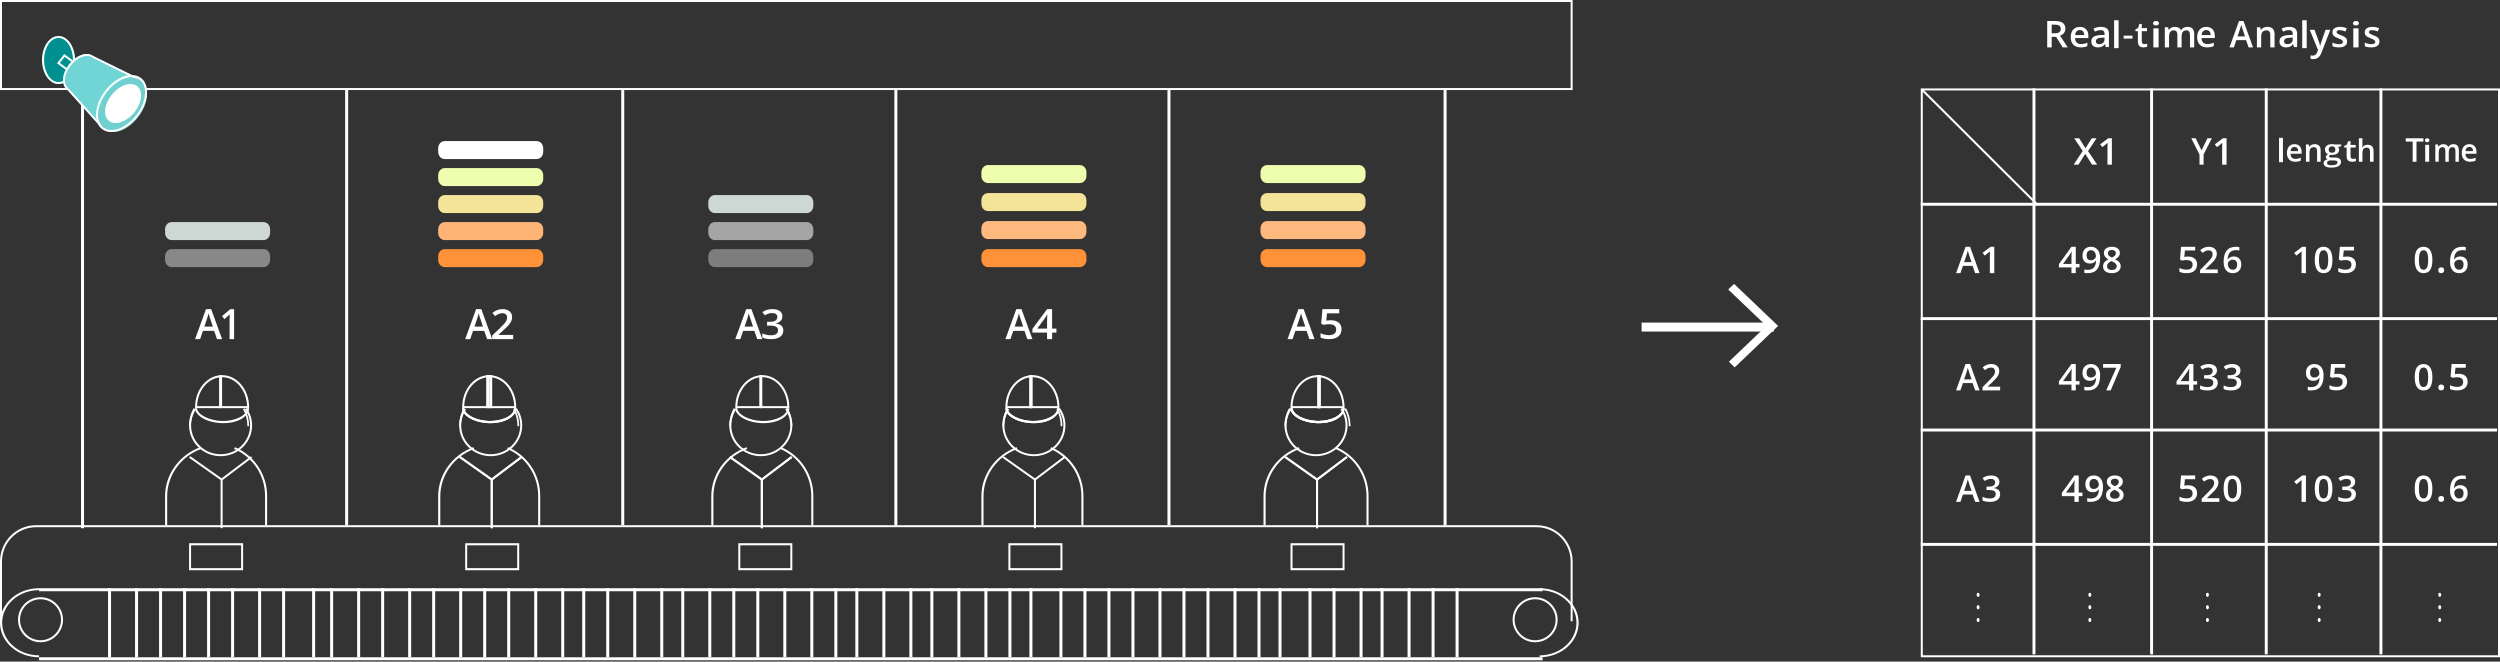 <?xml version="1.0" encoding="UTF-8" standalone="no"?>
<svg width="820px" height="217px" viewBox="0 0 820 217" version="1.1" xmlns="http://www.w3.org/2000/svg" xmlns:xlink="http://www.w3.org/1999/xlink">
    <rect x="0" y="0" width="820" height="217" fill="#333333" stroke="none"/>
    <!-- Generator: Sketch 49.3 (51167) - http://www.bohemiancoding.com/sketch -->
    <title>IE_F1</title>
    <desc>Created with Sketch.</desc>
    <defs></defs>
    <g id="design" stroke="none" stroke-width="1" fill="none" fill-rule="evenodd">
        <g id="解決方案-ＩＥ腦-" transform="translate(-232, -1425)">
            <g id="Group" transform="translate(0, 1270)">
                <g id="IE_F1" transform="translate(232, 155)">
                    <path d="M515.822,203.77 L515.168,203.77 L515.168,184.179 C515.168,177.975 510.168,172.929 504.023,172.929 L11.798,172.929 L11.799,172.929 C5.654,172.929 0.654,177.975 0.654,184.179 L0.654,203.77 L0,203.77 L0,184.179 C0,177.612 5.293,172.27 11.798,172.269 L11.799,172.269 L504.021,172.269 C510.529,172.269 515.822,177.612 515.822,184.179 L515.822,203.77 Z" id="Fill-1" fill="#FFFFFF"></path>
                    <polygon id="Fill-5" fill="#FFFFFF" points="12.797 193.926 505.978 193.926 505.978 192.941 12.797 192.941"></polygon>
                    <polygon id="Fill-8" fill="#FFFFFF" points="12.797 216.567 505.978 216.567 505.978 215.582 12.797 215.582"></polygon>
                    <path d="M12.797,215.582 C5.741,215.582 0,210.504 0,204.262 C0,198.019 5.741,192.941 12.797,192.941 L12.797,193.569 C6.132,193.569 0.71,198.366 0.71,204.262 C0.71,210.158 6.132,214.955 12.797,214.955 L12.797,215.582 Z" id="Fill-9" fill="#FFFFFF"></path>
                    <path d="M504.994,215.582 L504.994,214.955 C511.659,214.955 517.082,210.158 517.082,204.262 C517.082,198.366 511.659,193.569 504.994,193.569 L504.994,192.941 C512.05,192.941 517.791,198.019 517.791,204.262 C517.791,210.504 512.05,215.582 504.994,215.582" id="Fill-10" fill="#FFFFFF"></path>
                    <path d="M178.175,84.067 C178.175,82.763 177.209,81.705 176.018,81.705 L145.879,81.705 C144.688,81.705 143.721,82.763 143.721,84.067 L143.721,85.248 C143.721,86.553 144.688,87.611 145.879,87.611 L176.018,87.611 C177.209,87.611 178.175,86.553 178.175,85.248 L178.175,84.067 Z" id="Fill-11" fill="#FF9238"></path>
                    <path d="M178.175,75.207 C178.175,73.903 177.209,72.845 176.018,72.845 L145.879,72.845 C144.688,72.845 143.721,73.903 143.721,75.207 L143.721,76.389 C143.721,77.694 144.688,78.752 145.879,78.752 L176.018,78.752 C177.209,78.752 178.175,77.694 178.175,76.389 L178.175,75.207 Z" id="Fill-13" fill="#FFB477"></path>
                    <path d="M178.175,66.348 C178.175,65.043 177.209,63.986 176.018,63.986 L145.879,63.986 C144.688,63.986 143.721,65.043 143.721,66.348 L143.721,67.529 C143.721,68.834 144.688,69.892 145.879,69.892 L176.018,69.892 C177.209,69.892 178.175,68.834 178.175,67.529 L178.175,66.348 Z" id="Fill-15" fill="#F3E498"></path>
                    <path d="M178.175,57.488 C178.175,56.184 177.209,55.126 176.018,55.126 L145.879,55.126 C144.688,55.126 143.721,56.184 143.721,57.488 L143.721,58.67 C143.721,59.975 144.688,61.032 145.879,61.032 L176.018,61.032 C177.209,61.032 178.175,59.975 178.175,58.67 L178.175,57.488 Z" id="Fill-17" fill="#EEFEAE"></path>
                    <path d="M178.175,48.629 C178.175,47.324 177.209,46.267 176.018,46.267 L145.879,46.267 C144.688,46.267 143.721,47.324 143.721,48.629 L143.721,49.81 C143.721,51.115 144.688,52.173 145.879,52.173 L176.018,52.173 C177.209,52.173 178.175,51.115 178.175,49.81 L178.175,48.629 Z" id="Fill-19" fill="#FFFFFF"></path>
                    <g id="Group-14" transform="translate(321.897, 54.142)">
                        <path d="M34.454,29.925 C34.454,28.621 33.488,27.563 32.296,27.563 L2.158,27.563 C0.966,27.563 0,28.621 0,29.925 L0,31.107 C0,32.412 0.966,33.469 2.158,33.469 L32.296,33.469 C33.488,33.469 34.454,32.412 34.454,31.107 L34.454,29.925 Z" id="Fill-21" fill="#FF9238"></path>
                        <path d="M34.454,20.738 C34.454,19.433 33.488,18.375 32.296,18.375 L2.158,18.375 C0.966,18.375 0,19.433 0,20.738 L0,21.919 C0,23.224 0.966,24.282 2.158,24.282 L32.296,24.282 C33.488,24.282 34.454,23.224 34.454,21.919 L34.454,20.738 Z" id="Fill-23" fill="#FFB87D"></path>
                        <path d="M34.454,11.55 C34.454,10.245 33.488,9.188 32.296,9.188 L2.158,9.188 C0.966,9.188 0,10.245 0,11.55 L0,12.731 C0,14.036 0.966,15.094 2.158,15.094 L32.296,15.094 C33.488,15.094 34.454,14.036 34.454,12.731 L34.454,11.55 Z" id="Fill-25" fill="#F3E498"></path>
                        <path d="M34.454,2.362 C34.454,1.058 33.488,0 32.296,0 L2.158,0 C0.966,0 0,1.058 0,2.362 L0,3.544 C0,4.849 0.966,5.906 2.158,5.906 L32.296,5.906 C33.488,5.906 34.454,4.849 34.454,3.544 L34.454,2.362 Z" id="Fill-27" fill="#EEFEAE"></path>
                    </g>
                    <g id="Group-14-Copy" transform="translate(413.445, 54.142)">
                        <path d="M34.454,29.925 C34.454,28.621 33.488,27.563 32.296,27.563 L2.158,27.563 C0.966,27.563 0,28.621 0,29.925 L0,31.107 C0,32.412 0.966,33.469 2.158,33.469 L32.296,33.469 C33.488,33.469 34.454,32.412 34.454,31.107 L34.454,29.925 Z" id="Fill-21" fill="#FF9238"></path>
                        <path d="M34.454,20.738 C34.454,19.433 33.488,18.375 32.296,18.375 L2.158,18.375 C0.966,18.375 0,19.433 0,20.738 L0,21.919 C0,23.224 0.966,24.282 2.158,24.282 L32.296,24.282 C33.488,24.282 34.454,23.224 34.454,21.919 L34.454,20.738 Z" id="Fill-23" fill="#FFB87D"></path>
                        <path d="M34.454,11.55 C34.454,10.245 33.488,9.188 32.296,9.188 L2.158,9.188 C0.966,9.188 0,10.245 0,11.55 L0,12.731 C0,14.036 0.966,15.094 2.158,15.094 L32.296,15.094 C33.488,15.094 34.454,14.036 34.454,12.731 L34.454,11.55 Z" id="Fill-25" fill="#F3E498"></path>
                        <path d="M34.454,2.362 C34.454,1.058 33.488,0 32.296,0 L2.158,0 C0.966,0 0,1.058 0,2.362 L0,3.544 C0,4.849 0.966,5.906 2.158,5.906 L32.296,5.906 C33.488,5.906 34.454,4.849 34.454,3.544 L34.454,2.362 Z" id="Fill-27" fill="#EEFEAE"></path>
                    </g>
                    <path d="M266.771,84.067 C266.771,82.763 265.805,81.705 264.613,81.705 L234.475,81.705 C233.283,81.705 232.317,82.763 232.317,84.067 L232.317,85.248 C232.317,86.553 233.283,87.611 234.475,87.611 L264.613,87.611 C265.805,87.611 266.771,86.553 266.771,85.248 L266.771,84.067 Z" id="Fill-37" fill="#7D7D7D"></path>
                    <path d="M266.771,75.207 C266.771,73.903 265.805,72.845 264.613,72.845 L234.475,72.845 C233.283,72.845 232.317,73.903 232.317,75.207 L232.317,76.389 C232.317,77.694 233.283,78.752 234.475,78.752 L264.613,78.752 C265.805,78.752 266.771,77.694 266.771,76.389 L266.771,75.207 Z" id="Fill-39" fill="#A5A5A5"></path>
                    <path d="M266.771,66.348 C266.771,65.043 265.805,63.986 264.613,63.986 L234.475,63.986 C233.283,63.986 232.317,65.043 232.317,66.348 L232.317,67.529 C232.317,68.834 233.283,69.892 234.475,69.892 L264.613,69.892 C265.805,69.892 266.771,68.834 266.771,67.529 L266.771,66.348 Z" id="Fill-41" fill="#CDD7D4"></path>
                    <path d="M88.595,84.067 C88.595,82.763 87.629,81.705 86.438,81.705 L56.3,81.705 C55.108,81.705 54.142,82.763 54.142,84.067 L54.142,85.248 C54.142,86.553 55.108,87.611 56.3,87.611 C67.591,87.611 76.059,87.611 81.705,87.611 C82.757,87.611 84.334,87.611 86.438,87.611 C87.629,87.611 88.595,86.553 88.595,85.248 L88.595,84.067 Z" id="Fill-43" fill="#888888"></path>
                    <path d="M88.595,75.207 C88.595,73.903 87.629,72.845 86.438,72.845 L56.3,72.845 C55.108,72.845 54.142,73.903 54.142,75.207 L54.142,76.389 C54.142,77.694 55.108,78.752 56.3,78.752 L86.438,78.752 C87.629,78.752 88.595,77.694 88.595,76.389 L88.595,75.207 Z" id="Fill-45" fill="#CDD7D4"></path>
                    <path d="M62.67,186.347 L79.084,186.347 L79.084,178.863 L62.67,178.863 L62.67,186.347 Z M62.017,187.035 L79.736,187.035 L79.736,178.175 L62.017,178.175 L62.017,187.035 Z" id="Fill-47" fill="#FFFFFF"></path>
                    <path d="M153.234,186.347 L169.648,186.347 L169.648,178.863 L153.234,178.863 L153.234,186.347 Z M152.581,187.035 L170.3,187.035 L170.3,178.175 L152.581,178.175 L152.581,187.035 Z" id="Fill-48" fill="#FFFFFF"></path>
                    <path d="M242.814,186.347 L259.228,186.347 L259.228,178.863 L242.814,178.863 L242.814,186.347 Z M242.161,187.035 L259.88,187.035 L259.88,178.175 L242.161,178.175 L242.161,187.035 Z" id="Fill-49" fill="#FFFFFF"></path>
                    <path d="M331.409,186.347 L347.823,186.347 L347.823,178.863 L331.409,178.863 L331.409,186.347 Z M330.756,187.035 L348.475,187.035 L348.475,178.175 L330.756,178.175 L330.756,187.035 Z" id="Fill-50" fill="#FFFFFF"></path>
                    <path d="M423.942,186.347 L440.356,186.347 L440.356,178.863 L423.942,178.863 L423.942,186.347 Z M423.289,187.035 L441.008,187.035 L441.008,178.175 L423.289,178.175 L423.289,187.035 Z" id="Fill-51" fill="#FFFFFF"></path>
                    <path d="M0.654,28.878 L515.168,28.878 L515.168,0.654 L0.654,0.654 L0.654,28.878 Z M515.822,29.532 L0,29.532 L0,0 L515.822,0 L515.822,29.532 Z" id="Fill-52" fill="#FFFFFF"></path>
                    <path d="M13.289,196.556 C9.583,196.556 6.568,199.571 6.568,203.277 C6.568,206.984 9.583,209.999 13.289,209.999 C16.996,209.999 20.011,206.984 20.011,203.277 C20.011,199.571 16.996,196.556 13.289,196.556 M13.289,210.66 C9.218,210.66 5.906,207.348 5.906,203.277 C5.906,199.206 9.218,195.894 13.289,195.894 C17.36,195.894 20.672,199.206 20.672,203.277 C20.672,207.348 17.36,210.66 13.289,210.66" id="Fill-53" fill="#FFFFFF"></path>
                    <path d="M503.518,196.556 C499.811,196.556 496.796,199.571 496.796,203.277 C496.796,206.984 499.811,209.999 503.518,209.999 C507.224,209.999 510.239,206.984 510.239,203.277 C510.239,199.571 507.224,196.556 503.518,196.556 M503.518,210.66 C499.446,210.66 496.134,207.348 496.134,203.277 C496.134,199.206 499.446,195.894 503.518,195.894 C507.589,195.894 510.9,199.206 510.9,203.277 C510.9,207.348 507.589,210.66 503.518,210.66" id="Fill-54" fill="#FFFFFF"></path>
                    <polygon id="Fill-55" fill="#FFFFFF" points="113.205 172.269 114.19 172.269 114.19 29.532 113.205 29.532"></polygon>
                    <polygon id="Fill-56" fill="#FFFFFF" points="203.77 172.269 204.754 172.269 204.754 29.532 203.77 29.532"></polygon>
                    <polygon id="Fill-57" fill="#FFFFFF" points="293.349 172.269 294.334 172.269 294.334 29.532 293.349 29.532"></polygon>
                    <polygon id="Fill-58" fill="#FFFFFF" points="382.929 172.269 383.914 172.269 383.914 29.532 382.929 29.532"></polygon>
                    <polygon id="Fill-59" fill="#FFFFFF" points="473.493 172.269 474.478 172.269 474.478 29.532 473.493 29.532"></polygon>
                    <polygon id="Fill-60" fill="#FFFFFF" points="26.579 173.253 27.563 173.253 27.563 27.563 26.579 27.563"></polygon>
                    <path d="M24.61,19.688 C24.61,24.037 22.186,27.563 19.195,27.563 C16.205,27.563 13.782,24.037 13.782,19.688 C13.782,15.338 16.205,11.813 19.195,11.813 C22.186,11.813 24.61,15.338 24.61,19.688" id="Fill-61" fill="#009090"></path>
                    <path d="M19.196,12.451 C16.582,12.451 14.456,15.697 14.456,19.688 C14.456,23.678 16.582,26.924 19.196,26.924 C21.809,26.924 23.935,23.678 23.935,19.688 C23.935,15.697 21.809,12.451 19.196,12.451 M19.196,27.563 C16.21,27.563 13.782,24.03 13.782,19.688 C13.782,15.345 16.21,11.813 19.196,11.813 C22.181,11.813 24.61,15.345 24.61,19.688 C24.61,24.03 22.181,27.563 19.196,27.563" id="Fill-62" fill="#FFFFFF"></path>
                    <polyline id="Fill-63" fill="#009090" points="20.84 17.719 27.563 22.826 25.427 25.594 18.703 20.488"></polyline>
                    <polygon id="Fill-64" fill="#FFFFFF" transform="translate(23.133, 21.657) scale(-1, -1) translate(-23.133, -21.657) " points="25.181 25.594 18.703 20.756 19.112 20.235 25.056 24.675 26.62 22.68 20.677 18.24 21.085 17.719 27.563 22.558 27.273 22.928"></polygon>
                    <path d="M33.792,42.329 L21.925,29.111 C20.01,27.661 20.326,24.071 22.63,21.093 C24.935,18.114 28.356,16.875 30.271,18.326 L46.267,26.209" id="Fill-65" fill="#71D5D5"></path>
                    <path d="M33.629,42.329 L21.995,29.415 C20.002,27.879 20.293,24.176 22.652,21.138 C25.01,18.1 28.56,16.857 30.585,18.352 L46.267,26.053 L45.977,26.626 L30.216,18.879 C28.48,17.568 25.318,18.757 23.167,21.527 C21.016,24.297 20.678,27.616 22.414,28.927 L22.46,28.968 L34.114,41.904 L33.629,42.329 Z" id="Fill-66" fill="#FFFFFF"></path>
                    <path d="M45.393,38.332 C42.048,42.73 37.083,44.559 34.304,42.417 C31.524,40.276 31.982,34.974 35.327,30.576 C38.672,26.178 43.637,24.348 46.417,26.49 C49.197,28.632 48.738,33.934 45.393,38.332" id="Fill-67" fill="#72CFCF"></path>
                    <path d="M43.18,25.268 C40.491,25.268 37.272,27.208 34.98,30.212 C31.678,34.54 31.182,39.744 33.873,41.811 C34.603,42.371 35.502,42.656 36.544,42.656 C39.233,42.656 42.451,40.715 44.743,37.711 C46.359,35.593 47.354,33.207 47.546,30.991 C47.734,28.829 47.131,27.097 45.85,26.112 C45.12,25.552 44.222,25.268 43.18,25.268 M36.544,43.313 C35.354,43.313 34.322,42.983 33.475,42.333 C30.497,40.045 30.938,34.429 34.46,29.812 C36.908,26.603 40.25,24.61 43.18,24.61 C44.369,24.61 45.402,24.94 46.248,25.59 C47.714,26.716 48.407,28.654 48.199,31.048 C47.996,33.387 46.954,35.895 45.263,38.111 C42.816,41.32 39.474,43.313 36.544,43.313" id="Fill-68" fill="#FFFFFF"></path>
                    <path d="M35.817,39.713 C33.733,38.166 34.077,34.337 36.585,31.161 C39.094,27.985 42.818,26.663 44.903,28.21 C46.988,29.757 46.643,33.586 44.135,36.762 C41.626,39.939 37.902,41.26 35.817,39.713 Z" id="Fill-69" fill="#FFFFFF"></path>
                    <polygon id="Fill-73" fill="#FFFFFF" points="35.438 215.582 36.423 215.582 36.423 192.941 35.438 192.941"></polygon>
                    <polygon id="Fill-74" fill="#FFFFFF" points="52.173 215.582 53.157 215.582 53.157 192.941 52.173 192.941"></polygon>
                    <polygon id="Fill-75" fill="#FFFFFF" points="67.923 215.582 68.908 215.582 68.908 192.941 67.923 192.941"></polygon>
                    <polygon id="Fill-76" fill="#FFFFFF" points="84.658 215.582 85.642 215.582 85.642 192.941 84.658 192.941"></polygon>
                    <polygon id="Fill-77" fill="#FFFFFF" points="102.377 215.582 103.361 215.582 103.361 192.941 102.377 192.941"></polygon>
                    <polygon id="Fill-78" fill="#FFFFFF" points="117.143 215.582 118.127 215.582 118.127 192.941 117.143 192.941"></polygon>
                    <polygon id="Fill-79" fill="#FFFFFF" points="133.878 215.582 134.862 215.582 134.862 192.941 133.878 192.941"></polygon>
                    <polygon id="Fill-80" fill="#FFFFFF" points="150.612 215.582 151.597 215.582 151.597 192.941 150.612 192.941"></polygon>
                    <polygon id="Fill-81" fill="#FFFFFF" points="166.363 215.582 167.347 215.582 167.347 192.941 166.363 192.941"></polygon>
                    <polygon id="Fill-82" fill="#FFFFFF" points="184.082 215.582 185.066 215.582 185.066 192.941 184.082 192.941"></polygon>
                    <polygon id="Fill-83" fill="#FFFFFF" points="198.848 215.582 199.832 215.582 199.832 192.941 198.848 192.941"></polygon>
                    <polygon id="Fill-84" fill="#FFFFFF" points="216.567 215.582 217.551 215.582 217.551 192.941 216.567 192.941"></polygon>
                    <polygon id="Fill-85" fill="#FFFFFF" points="232.317 215.582 233.301 215.582 233.301 192.941 232.317 192.941"></polygon>
                    <polygon id="Fill-86" fill="#FFFFFF" points="248.067 215.582 249.052 215.582 249.052 192.941 248.067 192.941"></polygon>
                    <polygon id="Fill-87" fill="#FFFFFF" points="265.786 215.582 266.771 215.582 266.771 192.941 265.786 192.941"></polygon>
                    <polygon id="Fill-88" fill="#FFFFFF" points="280.552 215.582 281.537 215.582 281.537 192.941 280.552 192.941"></polygon>
                    <polygon id="Fill-89" fill="#FFFFFF" points="298.271 215.582 299.256 215.582 299.256 192.941 298.271 192.941"></polygon>
                    <polygon id="Fill-90" fill="#FFFFFF" points="314.022 215.582 315.006 215.582 315.006 192.941 314.022 192.941"></polygon>
                    <polygon id="Fill-91" fill="#FFFFFF" points="330.756 215.582 331.741 215.582 331.741 192.941 330.756 192.941"></polygon>
                    <polygon id="Fill-92" fill="#FFFFFF" points="347.491 215.582 348.475 215.582 348.475 192.941 347.491 192.941"></polygon>
                    <polygon id="Fill-93" fill="#FFFFFF" points="363.241 215.582 364.226 215.582 364.226 192.941 363.241 192.941"></polygon>
                    <polygon id="Fill-94" fill="#FFFFFF" points="379.976 215.582 380.96 215.582 380.96 192.941 379.976 192.941"></polygon>
                    <polygon id="Fill-95" fill="#FFFFFF" points="395.726 215.582 396.711 215.582 396.711 192.941 395.726 192.941"></polygon>
                    <polygon id="Fill-96" fill="#FFFFFF" points="412.461 215.582 413.445 215.582 413.445 192.941 412.461 192.941"></polygon>
                    <polygon id="Fill-97" fill="#FFFFFF" points="429.196 215.582 430.18 215.582 430.18 192.941 429.196 192.941"></polygon>
                    <polygon id="Fill-98" fill="#FFFFFF" points="445.93 215.582 446.915 215.582 446.915 192.941 445.93 192.941"></polygon>
                    <polygon id="Fill-99" fill="#FFFFFF" points="461.681 215.582 462.665 215.582 462.665 192.941 461.681 192.941"></polygon>
                    <polygon id="Fill-100" fill="#FFFFFF" points="477.431 215.582 478.415 215.582 478.415 192.941 477.431 192.941"></polygon>
                    <polygon id="Fill-101" fill="#FFFFFF" points="160.456 133.878 161.441 133.878 161.441 123.049 160.456 123.049"></polygon>
                    <path d="M160.84,138.8 C155.916,138.8 151.597,136.5 151.597,133.878 L152.254,133.878 C152.254,135.821 156.005,138.08 160.84,138.08 C164.616,138.08 168.658,136.392 168.658,133.878 L169.316,133.878 C169.316,136.297 166.145,138.8 160.84,138.8" id="Fill-102" fill="#FFFFFF"></path>
                    <polygon id="Fill-103" fill="#FFFFFF" points="337.647 133.878 338.631 133.878 338.631 123.049 337.647 123.049"></polygon>
                    <path d="M339.015,138.8 C334.091,138.8 329.772,136.5 329.772,133.878 L330.43,133.878 C330.43,135.821 334.18,138.08 339.015,138.08 C342.791,138.08 346.833,136.392 346.833,133.878 L347.491,133.878 C347.491,136.297 344.32,138.8 339.015,138.8" id="Fill-104" fill="#FFFFFF"></path>
                    <polygon id="Fill-105" fill="#FFFFFF" points="432.149 133.878 433.133 133.878 433.133 123.049 432.149 123.049"></polygon>
                    <path d="M432.533,138.8 C427.609,138.8 423.289,136.5 423.289,133.878 L423.947,133.878 C423.947,135.821 427.698,138.08 432.533,138.08 C436.308,138.08 440.351,136.392 440.351,133.878 L441.008,133.878 C441.008,136.297 437.838,138.8 432.533,138.8" id="Fill-106" fill="#FFFFFF"></path>
                    <path d="M72.353,149.628 C66.653,149.628 62.017,145.1 62.017,139.534 C62.017,137.557 62.602,135.643 63.709,133.998 L64.257,134.35 C63.22,135.89 62.673,137.683 62.673,139.534 C62.673,144.747 67.015,148.987 72.353,148.987 C77.691,148.987 82.033,144.747 82.033,139.534 C82.033,137.634 81.459,135.803 80.372,134.237 L80.915,133.878 C82.076,135.55 82.689,137.506 82.689,139.534 C82.689,145.1 78.053,149.628 72.353,149.628" id="Fill-107" fill="#FFFFFF"></path>
                    <path d="M54.838,172.269 L54.142,172.269 L54.142,162.744 C54.142,155.664 58.784,149.206 65.694,146.675 L65.954,147.261 C59.305,149.697 54.838,155.919 54.838,162.744 L54.838,172.269 Z" id="Fill-108" fill="#FFFFFF"></path>
                    <path d="M87.611,172.269 L86.937,172.269 L86.937,162.65 C86.937,155.938 82.951,149.896 76.783,147.257 L77.06,146.675 C83.469,149.417 87.611,155.688 87.611,162.65 L87.611,172.269 Z" id="Fill-109" fill="#FFFFFF"></path>
                    <path d="M81.705,139.784 L81.145,139.784 C81.145,137.801 80.658,135.889 79.736,134.253 L80.2,133.878 C81.184,135.625 81.705,137.667 81.705,139.784" id="Fill-110" fill="#FFFFFF"></path>
                    <path d="M62.591,139.784 L62.017,139.784 C62.017,137.674 62.532,135.632 63.506,133.878 L63.986,134.253 C63.073,135.895 62.591,137.808 62.591,139.784" id="Fill-111" fill="#FFFFFF"></path>
                    <path d="M64.651,133.202 L81.04,133.202 C80.89,127.946 77.272,123.724 72.845,123.724 C68.419,123.724 64.8,127.946 64.651,133.202 Z M81.705,133.878 L63.986,133.878 L63.986,133.54 C63.986,127.755 67.96,123.049 72.845,123.049 C77.73,123.049 81.705,127.755 81.705,133.54 L81.705,133.878 Z" id="Fill-112" fill="#FFFFFF"></path>
                    <polygon id="Fill-113" fill="#FFFFFF" points="71.861 133.878 72.845 133.878 72.845 123.049 71.861 123.049"></polygon>
                    <path d="M73.229,138.8 C68.305,138.8 63.986,136.5 63.986,133.878 L64.643,133.878 C64.643,135.821 68.394,138.08 73.229,138.08 C77.005,138.08 81.047,136.392 81.047,133.878 L81.705,133.878 C81.705,136.297 78.534,138.8 73.229,138.8" id="Fill-114" fill="#FFFFFF"></path>
                    <polygon id="Fill-115" fill="#FFFFFF" points="73.017 173.253 72.357 173.253 72.357 157.46 62.017 150.145 62.406 149.628 72.68 156.897 82.283 149.634 82.689 150.139 73.017 157.454"></polygon>
                    <path d="M160.948,149.628 C155.249,149.628 150.612,145.1 150.612,139.534 C150.612,137.557 151.198,135.643 152.305,133.998 L152.853,134.35 C151.816,135.89 151.268,137.683 151.268,139.534 C151.268,144.747 155.611,148.987 160.948,148.987 C166.286,148.987 170.629,144.747 170.629,139.534 C170.629,137.634 170.055,135.803 168.968,134.237 L169.511,133.878 C170.671,135.55 171.285,137.506 171.285,139.534 C171.285,145.1 166.648,149.628 160.948,149.628" id="Fill-116" fill="#FFFFFF"></path>
                    <path d="M144.418,172.269 L143.721,172.269 L143.721,162.744 C143.721,155.664 148.364,149.206 155.274,146.675 L155.534,147.261 C148.885,149.697 144.418,155.919 144.418,162.744 L144.418,172.269 Z" id="Fill-117" fill="#FFFFFF"></path>
                    <path d="M177.191,172.269 L176.517,172.269 L176.517,162.65 C176.517,155.938 172.531,149.896 166.363,147.257 L166.639,146.675 C173.049,149.417 177.191,155.688 177.191,162.65 L177.191,172.269 Z" id="Fill-118" fill="#FFFFFF"></path>
                    <path d="M170.3,139.784 L169.741,139.784 C169.741,137.801 169.254,135.889 168.331,134.253 L168.795,133.878 C169.78,135.625 170.3,137.667 170.3,139.784" id="Fill-119" fill="#FFFFFF"></path>
                    <path d="M151.186,139.784 L150.612,139.784 C150.612,137.674 151.127,135.632 152.102,133.878 L152.581,134.253 C151.669,135.895 151.186,137.808 151.186,139.784" id="Fill-120" fill="#FFFFFF"></path>
                    <path d="M152.262,133.202 L168.651,133.202 C168.501,127.946 164.883,123.724 160.456,123.724 C156.03,123.724 152.411,127.946 152.262,133.202 Z M169.316,133.878 L151.597,133.878 L151.597,133.54 C151.597,127.755 155.571,123.049 160.456,123.049 C165.341,123.049 169.316,127.755 169.316,133.54 L169.316,133.878 Z" id="Fill-121" fill="#FFFFFF"></path>
                    <polygon id="Fill-122" fill="#FFFFFF" points="159.472 133.878 160.456 133.878 160.456 123.049 159.472 123.049"></polygon>
                    <path d="M160.84,138.8 C155.916,138.8 151.597,136.5 151.597,133.878 L152.254,133.878 C152.254,135.821 156.005,138.08 160.84,138.08 C164.616,138.08 168.658,136.392 168.658,133.878 L169.316,133.878 C169.316,136.297 166.145,138.8 160.84,138.8" id="Fill-123" fill="#FFFFFF"></path>
                    <polygon id="Fill-124" fill="#FFFFFF" points="161.613 173.253 160.952 173.253 160.952 157.46 150.612 150.145 151.002 149.628 161.275 156.897 170.878 149.634 171.285 150.139 161.613 157.454"></polygon>
                    <polygon id="Fill-125" fill="#FFFFFF" points="161.613 173.253 160.952 173.253 160.952 157.46 150.612 150.145 151.002 149.628 161.275 156.897 170.878 149.634 171.285 150.139 161.613 157.454"></polygon>
                    <path d="M249.544,149.628 C243.844,149.628 239.208,145.1 239.208,139.534 C239.208,137.557 239.793,135.643 240.9,133.998 L241.448,134.35 C240.411,135.89 239.863,137.683 239.863,139.534 C239.863,144.747 244.206,148.987 249.544,148.987 C254.881,148.987 259.224,144.747 259.224,139.534 C259.224,137.634 258.65,135.803 257.563,134.237 L258.106,133.878 C259.266,135.55 259.88,137.506 259.88,139.534 C259.88,145.1 255.243,149.628 249.544,149.628" id="Fill-126" fill="#FFFFFF"></path>
                    <path d="M233.997,172.269 L233.301,172.269 L233.301,162.744 C233.301,155.664 237.944,149.206 244.854,146.675 L245.114,147.261 C238.465,149.697 233.997,155.919 233.997,162.744 L233.997,172.269 Z" id="Fill-127" fill="#FFFFFF"></path>
                    <path d="M266.771,172.269 L266.097,172.269 L266.097,162.65 C266.097,155.938 262.111,149.896 255.942,147.257 L256.219,146.675 C262.629,149.417 266.771,155.688 266.771,162.65 L266.771,172.269 Z" id="Fill-128" fill="#FFFFFF"></path>
                    <path d="M259.88,139.784 L259.321,139.784 C259.321,137.801 258.833,135.889 257.911,134.253 L258.375,133.878 C259.36,135.625 259.88,137.667 259.88,139.784" id="Fill-129" fill="#FFFFFF"></path>
                    <path d="M239.782,139.784 L239.208,139.784 C239.208,137.674 239.723,135.632 240.697,133.878 L241.176,134.253 C240.264,135.895 239.782,137.808 239.782,139.784" id="Fill-130" fill="#FFFFFF"></path>
                    <path d="M241.842,133.202 L258.23,133.202 C258.081,127.946 254.463,123.724 250.036,123.724 C245.609,123.724 241.991,127.946 241.842,133.202 Z M258.896,133.878 L241.176,133.878 L241.176,133.54 C241.176,127.755 245.151,123.049 250.036,123.049 C254.921,123.049 258.896,127.755 258.896,133.54 L258.896,133.878 Z" id="Fill-131" fill="#FFFFFF"></path>
                    <polygon id="Fill-132" fill="#FFFFFF" points="249.052 133.878 250.036 133.878 250.036 123.049 249.052 123.049"></polygon>
                    <path d="M250.42,138.8 C245.496,138.8 241.176,136.5 241.176,133.878 L241.834,133.878 C241.834,135.821 245.585,138.08 250.42,138.08 C254.195,138.08 258.238,136.392 258.238,133.878 L258.896,133.878 C258.896,136.297 255.725,138.8 250.42,138.8" id="Fill-133" fill="#FFFFFF"></path>
                    <polygon id="Fill-134" fill="#FFFFFF" points="250.208 173.253 249.548 173.253 249.548 157.46 239.208 150.145 239.597 149.628 249.871 156.897 259.474 149.634 259.88 150.139 250.208 157.454"></polygon>
                    <path d="M339.124,149.628 C333.424,149.628 328.788,145.1 328.788,139.534 C328.788,137.557 329.373,135.643 330.48,133.998 L331.028,134.35 C329.991,135.89 329.443,137.683 329.443,139.534 C329.443,144.747 333.786,148.987 339.124,148.987 C344.461,148.987 348.804,144.747 348.804,139.534 C348.804,137.634 348.23,135.803 347.143,134.237 L347.686,133.878 C348.846,135.55 349.46,137.506 349.46,139.534 C349.46,145.1 344.823,149.628 339.124,149.628" id="Fill-135" fill="#FFFFFF"></path>
                    <path d="M322.593,172.269 L321.897,172.269 L321.897,162.744 C321.897,155.664 326.539,149.206 333.449,146.675 L333.709,147.261 C327.06,149.697 322.593,155.919 322.593,162.744 L322.593,172.269 Z" id="Fill-136" fill="#FFFFFF"></path>
                    <path d="M355.366,172.269 L354.692,172.269 L354.692,162.65 C354.692,155.938 350.706,149.896 344.538,147.257 L344.815,146.675 C351.225,149.417 355.366,155.688 355.366,162.65 L355.366,172.269 Z" id="Fill-137" fill="#FFFFFF"></path>
                    <path d="M348.475,139.784 L347.916,139.784 C347.916,137.801 347.429,135.889 346.507,134.253 L346.97,133.878 C347.955,135.625 348.475,137.667 348.475,139.784" id="Fill-138" fill="#FFFFFF"></path>
                    <path d="M329.362,139.784 L328.788,139.784 C328.788,137.674 329.303,135.632 330.277,133.878 L330.756,134.253 C329.844,135.895 329.362,137.808 329.362,139.784" id="Fill-139" fill="#FFFFFF"></path>
                    <path d="M330.437,133.202 L346.826,133.202 C346.677,127.946 343.058,123.724 338.631,123.724 C334.205,123.724 330.586,127.946 330.437,133.202 Z M347.491,133.878 L329.772,133.878 L329.772,133.54 C329.772,127.755 333.746,123.049 338.631,123.049 C343.517,123.049 347.491,127.755 347.491,133.54 L347.491,133.878 Z" id="Fill-140" fill="#FFFFFF"></path>
                    <polygon id="Fill-141" fill="#FFFFFF" points="337.647 133.878 338.631 133.878 338.631 123.049 337.647 123.049"></polygon>
                    <path d="M339.015,138.8 C334.091,138.8 329.772,136.5 329.772,133.878 L330.43,133.878 C330.43,135.821 334.18,138.08 339.015,138.08 C342.791,138.08 346.833,136.392 346.833,133.878 L347.491,133.878 C347.491,136.297 344.32,138.8 339.015,138.8" id="Fill-142" fill="#FFFFFF"></path>
                    <polygon id="Fill-143" fill="#FFFFFF" points="339.788 173.253 339.127 173.253 339.127 157.46 328.788 150.145 329.177 149.628 339.451 156.897 349.054 149.634 349.46 150.139 339.788 157.454"></polygon>
                    <polygon id="Fill-144" fill="#FFFFFF" points="432.149 133.878 433.133 133.878 433.133 123.049 432.149 123.049"></polygon>
                    <path d="M432.532,138.8 C427.608,138.8 423.289,136.5 423.289,133.878 L423.947,133.878 C423.947,135.821 427.698,138.08 432.532,138.08 C436.308,138.08 440.351,136.392 440.351,133.878 L441.008,133.878 C441.008,136.297 437.838,138.8 432.532,138.8" id="Fill-145" fill="#FFFFFF"></path>
                    <path d="M431.657,149.628 C425.957,149.628 421.321,145.1 421.321,139.534 C421.321,137.557 421.906,135.643 423.013,133.998 L423.561,134.35 C422.524,135.89 421.976,137.683 421.976,139.534 C421.976,144.747 426.319,148.987 431.657,148.987 C436.994,148.987 441.337,144.747 441.337,139.534 C441.337,137.634 440.763,135.803 439.676,134.237 L440.219,133.878 C441.379,135.55 441.993,137.506 441.993,139.534 C441.993,145.1 437.356,149.628 431.657,149.628" id="Fill-146" fill="#FFFFFF"></path>
                    <path d="M415.126,172.269 L414.43,172.269 L414.43,162.744 C414.43,155.664 419.072,149.206 425.982,146.675 L426.242,147.261 C419.593,149.697 415.126,155.919 415.126,162.744 L415.126,172.269 Z" id="Fill-147" fill="#FFFFFF"></path>
                    <path d="M448.884,172.269 L448.21,172.269 L448.21,162.65 C448.21,155.938 444.224,149.896 438.055,147.257 L438.332,146.675 C444.742,149.417 448.884,155.688 448.884,162.65 L448.884,172.269 Z" id="Fill-148" fill="#FFFFFF"></path>
                    <path d="M442.977,139.784 L442.418,139.784 C442.418,137.801 441.931,135.889 441.008,134.253 L441.472,133.878 C442.457,135.625 442.977,137.667 442.977,139.784" id="Fill-149" fill="#FFFFFF"></path>
                    <path d="M421.895,139.784 L421.321,139.784 C421.321,137.674 421.836,135.632 422.81,133.878 L423.289,134.253 C422.377,135.895 421.895,137.808 421.895,139.784" id="Fill-150" fill="#FFFFFF"></path>
                    <path d="M423.954,133.202 L440.343,133.202 C440.194,127.946 436.575,123.724 432.149,123.724 C427.722,123.724 424.104,127.946 423.954,133.202 Z M441.008,133.878 L423.289,133.878 L423.289,133.54 C423.289,127.755 427.264,123.049 432.149,123.049 C437.034,123.049 441.008,127.755 441.008,133.54 L441.008,133.878 Z" id="Fill-151" fill="#FFFFFF"></path>
                    <polygon id="Fill-152" fill="#FFFFFF" points="432.149 133.878 433.133 133.878 433.133 123.049 432.149 123.049"></polygon>
                    <path d="M432.533,138.8 C427.608,138.8 423.289,136.5 423.289,133.878 L423.947,133.878 C423.947,135.821 427.698,138.08 432.533,138.08 C436.308,138.08 440.351,136.392 440.351,133.878 L441.008,133.878 C441.008,136.297 437.838,138.8 432.533,138.8" id="Fill-153" fill="#FFFFFF"></path>
                    <polygon id="Fill-154" fill="#FFFFFF" points="432.321 173.253 431.66 173.253 431.66 157.46 421.321 150.145 421.71 149.628 431.984 156.897 441.587 149.634 441.993 150.139 432.321 157.454"></polygon>
                    <polygon id="Fill-155" fill="#FFFFFF" points="250.208 173.253 249.548 173.253 249.548 157.46 239.208 150.145 239.597 149.628 249.871 156.897 259.474 149.634 259.88 150.139 250.208 157.454"></polygon>
                    <polygon id="Fill-156" fill="#FFFFFF" points="432.321 173.253 431.66 173.253 431.66 157.46 421.321 150.145 421.71 149.628 431.984 156.897 441.587 149.634 441.993 150.139 432.321 157.454"></polygon>
                    <polygon id="Fill-157" fill="#FFFFFF" points="44.298 215.582 45.282 215.582 45.282 192.941 44.298 192.941"></polygon>
                    <polygon id="Fill-158" fill="#FFFFFF" points="60.048 215.582 61.032 215.582 61.032 192.941 60.048 192.941"></polygon>
                    <polygon id="Fill-159" fill="#FFFFFF" points="75.798 215.582 76.783 215.582 76.783 192.941 75.798 192.941"></polygon>
                    <polygon id="Fill-160" fill="#FFFFFF" points="92.533 215.582 93.517 215.582 93.517 192.941 92.533 192.941"></polygon>
                    <polygon id="Fill-161" fill="#FFFFFF" points="108.283 215.582 109.268 215.582 109.268 192.941 108.283 192.941"></polygon>
                    <polygon id="Fill-162" fill="#FFFFFF" points="125.018 215.582 126.002 215.582 126.002 192.941 125.018 192.941"></polygon>
                    <polygon id="Fill-163" fill="#FFFFFF" points="141.753 215.582 142.737 215.582 142.737 192.941 141.753 192.941"></polygon>
                    <polygon id="Fill-164" fill="#FFFFFF" points="158.487 215.582 159.472 215.582 159.472 192.941 158.487 192.941"></polygon>
                    <polygon id="Fill-165" fill="#FFFFFF" points="175.222 215.582 176.206 215.582 176.206 192.941 175.222 192.941"></polygon>
                    <polygon id="Fill-166" fill="#FFFFFF" points="190.972 215.582 191.957 215.582 191.957 192.941 190.972 192.941"></polygon>
                    <polygon id="Fill-167" fill="#FFFFFF" points="207.707 215.582 208.691 215.582 208.691 192.941 207.707 192.941"></polygon>
                    <polygon id="Fill-168" fill="#FFFFFF" points="223.457 215.582 224.442 215.582 224.442 192.941 223.457 192.941"></polygon>
                    <polygon id="Fill-169" fill="#FFFFFF" points="240.192 215.582 241.176 215.582 241.176 192.941 240.192 192.941"></polygon>
                    <polygon id="Fill-170" fill="#FFFFFF" points="256.927 215.582 257.911 215.582 257.911 192.941 256.927 192.941"></polygon>
                    <polygon id="Fill-171" fill="#FFFFFF" points="273.661 215.582 274.646 215.582 274.646 192.941 273.661 192.941"></polygon>
                    <polygon id="Fill-172" fill="#FFFFFF" points="289.412 215.582 290.396 215.582 290.396 192.941 289.412 192.941"></polygon>
                    <polygon id="Fill-173" fill="#FFFFFF" points="305.162 215.582 306.146 215.582 306.146 192.941 305.162 192.941"></polygon>
                    <polygon id="Fill-174" fill="#FFFFFF" points="322.881 215.582 323.866 215.582 323.866 192.941 322.881 192.941"></polygon>
                    <polygon id="Fill-175" fill="#FFFFFF" points="337.647 215.582 338.631 215.582 338.631 192.941 337.647 192.941"></polygon>
                    <polygon id="Fill-176" fill="#FFFFFF" points="355.366 215.582 356.351 215.582 356.351 192.941 355.366 192.941"></polygon>
                    <polygon id="Fill-177" fill="#FFFFFF" points="371.116 215.582 372.101 215.582 372.101 192.941 371.116 192.941"></polygon>
                    <polygon id="Fill-178" fill="#FFFFFF" points="387.851 215.582 388.836 215.582 388.836 192.941 387.851 192.941"></polygon>
                    <polygon id="Fill-179" fill="#FFFFFF" points="404.586 215.582 405.57 215.582 405.57 192.941 404.586 192.941"></polygon>
                    <polygon id="Fill-180" fill="#FFFFFF" points="419.352 215.582 420.336 215.582 420.336 192.941 419.352 192.941"></polygon>
                    <polygon id="Fill-181" fill="#FFFFFF" points="437.071 215.582 438.055 215.582 438.055 192.941 437.071 192.941"></polygon>
                    <polygon id="Fill-182" fill="#FFFFFF" points="452.821 215.582 453.806 215.582 453.806 192.941 452.821 192.941"></polygon>
                    <polygon id="Fill-183" fill="#FFFFFF" points="469.556 215.582 470.54 215.582 470.54 192.941 469.556 192.941"></polygon>
                    <path d="M69.816,107.133 L68.919,104.464 C68.854,104.285 68.763,104.004 68.648,103.619 C68.532,103.235 68.452,102.953 68.409,102.774 C68.291,103.324 68.119,103.925 67.892,104.578 L67.028,107.133 L69.816,107.133 Z M71.183,111.236 L70.228,108.514 L66.57,108.514 L65.635,111.236 L63.986,111.236 L67.565,101.393 L69.266,101.393 L72.845,111.236 L71.183,111.236 Z" id="Fill-195" fill="#FFFFFF"></path>
                    <path d="M76.783,111.236 L75.305,111.236 L75.305,104.881 C75.305,104.122 75.321,103.52 75.355,103.076 C75.259,103.184 75.14,103.303 75,103.433 C74.859,103.563 74.388,103.976 73.587,104.672 L72.845,103.669 L75.55,101.393 L76.783,101.393 L76.783,111.236 Z" id="Fill-196" fill="#FFFFFF"></path>
                    <path d="M158.411,107.133 L157.515,104.464 C157.449,104.285 157.358,104.004 157.243,103.619 C157.128,103.235 157.048,102.953 157.004,102.774 C156.886,103.324 156.714,103.925 156.487,104.578 L155.624,107.133 L158.411,107.133 Z M159.779,111.236 L158.823,108.514 L155.165,108.514 L154.23,111.236 L152.581,111.236 L156.16,101.393 L157.861,101.393 L161.441,111.236 L159.779,111.236 Z" id="Fill-197" fill="#FFFFFF"></path>
                    <path d="M168.331,111.236 L161.441,111.236 L161.441,110.055 L164.062,107.539 C164.836,106.783 165.349,106.246 165.602,105.93 C165.855,105.613 166.039,105.316 166.155,105.037 C166.271,104.758 166.329,104.459 166.329,104.141 C166.329,103.703 166.191,103.357 165.915,103.105 C165.639,102.853 165.258,102.727 164.771,102.727 C164.382,102.727 164.005,102.795 163.641,102.932 C163.277,103.07 162.856,103.318 162.379,103.676 L161.496,102.647 C162.062,102.192 162.611,101.868 163.144,101.678 C163.677,101.488 164.245,101.393 164.848,101.393 C165.793,101.393 166.551,101.628 167.122,102.099 C167.692,102.571 167.977,103.205 167.977,104.001 C167.977,104.439 167.894,104.855 167.73,105.249 C167.566,105.643 167.313,106.049 166.972,106.467 C166.631,106.885 166.065,107.451 165.272,108.163 L163.505,109.796 L163.505,109.862 L168.331,109.862 L168.331,111.236 Z" id="Fill-198" fill="#FFFFFF"></path>
                    <path d="M247.006,107.133 L246.11,104.464 C246.045,104.285 245.954,104.004 245.839,103.619 C245.723,103.235 245.643,102.953 245.6,102.774 C245.482,103.324 245.31,103.925 245.083,104.578 L244.219,107.133 L247.006,107.133 Z M248.374,111.236 L247.419,108.514 L243.761,108.514 L242.825,111.236 L241.176,111.236 L244.755,101.393 L246.457,101.393 L250.036,111.236 L248.374,111.236 Z" id="Fill-199" fill="#FFFFFF"></path>
                    <path d="M256.625,103.731 C256.625,104.338 256.436,104.843 256.057,105.247 C255.679,105.651 255.146,105.923 254.459,106.062 L254.459,106.115 C255.282,106.211 255.899,106.45 256.31,106.832 C256.721,107.214 256.927,107.722 256.927,108.355 C256.927,109.276 256.579,109.987 255.882,110.486 C255.186,110.987 254.195,111.236 252.91,111.236 C251.774,111.236 250.816,111.064 250.036,110.719 L250.036,109.35 C250.471,109.551 250.931,109.706 251.417,109.815 C251.903,109.924 252.37,109.979 252.819,109.979 C253.613,109.979 254.207,109.842 254.599,109.566 C254.992,109.291 255.188,108.866 255.188,108.289 C255.188,107.778 254.971,107.403 254.536,107.163 C254.102,106.923 253.419,106.802 252.49,106.802 L251.599,106.802 L251.599,105.552 L252.504,105.552 C254.139,105.552 254.957,105.023 254.957,103.967 C254.957,103.556 254.814,103.24 254.529,103.017 C254.244,102.794 253.824,102.683 253.268,102.683 C252.879,102.683 252.506,102.734 252.146,102.837 C251.786,102.939 251.361,103.139 250.87,103.436 L250.064,102.362 C251.003,101.716 252.094,101.393 253.338,101.393 C254.371,101.393 255.177,101.6 255.756,102.015 C256.335,102.43 256.625,103.002 256.625,103.731" id="Fill-200" fill="#FFFFFF"></path>
                    <path d="M335.602,107.133 L334.705,104.464 C334.64,104.285 334.549,104.004 334.434,103.619 C334.318,103.235 334.239,102.953 334.195,102.774 C334.077,103.324 333.905,103.925 333.678,104.578 L332.815,107.133 L335.602,107.133 Z M336.969,111.236 L336.014,108.514 L332.356,108.514 L331.421,111.236 L329.772,111.236 L333.351,101.393 L335.052,101.393 L338.631,111.236 L336.969,111.236 Z" id="Fill-201" fill="#FFFFFF"></path>
                    <path d="M343.44,107.785 L343.44,105.321 C343.44,104.443 343.464,103.725 343.512,103.165 L343.455,103.165 C343.32,103.461 343.109,103.819 342.821,104.24 L340.208,107.785 L343.44,107.785 Z M346.507,109.095 L345.089,109.095 L345.089,111.236 L343.44,111.236 L343.44,109.095 L338.631,109.095 L338.631,107.879 L343.44,101.393 L345.089,101.393 L345.089,107.785 L346.507,107.785 L346.507,109.095 Z" id="Fill-202" fill="#FFFFFF"></path>
                    <path d="M428.135,107.133 L427.238,104.464 C427.173,104.285 427.082,104.004 426.967,103.619 C426.851,103.235 426.772,102.953 426.728,102.774 C426.61,103.324 426.438,103.925 426.211,104.578 L425.348,107.133 L428.135,107.133 Z M429.502,111.236 L428.547,108.514 L424.889,108.514 L423.954,111.236 L422.305,111.236 L425.884,101.393 L427.585,101.393 L431.164,111.236 L429.502,111.236 Z" id="Fill-203" fill="#FFFFFF"></path>
                    <path d="M436.542,105.039 C437.613,105.039 438.461,105.298 439.087,105.816 C439.712,106.335 440.024,107.041 440.024,107.935 C440.024,108.972 439.669,109.781 438.959,110.363 C438.249,110.945 437.24,111.236 435.932,111.236 C434.744,111.236 433.812,111.061 433.133,110.712 L433.133,109.297 C433.526,109.501 433.976,109.658 434.485,109.768 C434.994,109.879 435.466,109.935 435.903,109.935 C436.673,109.935 437.26,109.778 437.662,109.463 C438.064,109.148 438.265,108.688 438.265,108.081 C438.265,106.921 437.456,106.341 435.837,106.341 C435.609,106.341 435.328,106.362 434.994,106.404 C434.66,106.446 434.366,106.494 434.115,106.547 L433.351,106.135 L433.759,101.393 L439.283,101.393 L439.283,102.781 L435.263,102.781 L435.023,105.185 C435.193,105.159 435.4,105.128 435.645,105.092 C435.889,105.057 436.189,105.039 436.542,105.039" id="Fill-204" fill="#FFFFFF"></path>
                    <g id="Group-5" transform="translate(630.012, 6.891)" fill="#FFFFFF">
                        <path d="M16.65,79.099 L15.869,76.752 C15.812,76.595 15.733,76.348 15.633,76.009 C15.532,75.671 15.463,75.424 15.424,75.267 C15.322,75.75 15.172,76.279 14.975,76.852 L14.223,79.099 L16.65,79.099 Z M17.841,82.707 L17.008,80.314 L13.824,80.314 L13.009,82.707 L11.573,82.707 L14.69,74.052 L16.171,74.052 L19.288,82.707 L17.841,82.707 Z" id="Fill-193"></path>
                        <path d="M24.11,82.707 L22.662,82.707 L22.662,77.119 C22.662,76.452 22.678,75.923 22.711,75.532 C22.617,75.627 22.501,75.732 22.363,75.846 C22.225,75.96 21.764,76.323 20.98,76.935 L20.253,76.053 L22.903,74.052 L24.11,74.052 L24.11,82.707 Z" id="Fill-194"></path>
                        <g id="Group-2">
                            <path d="M0.656,208.04 L189.332,208.04 L189.332,22.771 L0.656,22.771 L0.656,208.04 Z M0,208.691 L189.988,208.691 L189.988,22.119 L0,22.119 L0,208.691 Z" id="Fill-184"></path>
                            <polygon id="Fill-185" points="0 172.146 189.024 172.146 189.024 171.185 0 171.185"></polygon>
                            <polygon id="Fill-186" points="0 134.64 189.024 134.64 189.024 133.678 0 133.678"></polygon>
                            <polygon id="Fill-187" points="0 98.095 189.024 98.095 189.024 97.133 0 97.133"></polygon>
                            <polygon id="Fill-188" points="0 60.588 189.024 60.588 189.024 59.626 0 59.626"></polygon>
                            <polygon id="Fill-189" points="150.447 207.73 151.412 207.73 151.412 22.119 150.447 22.119"></polygon>
                            <polygon id="Fill-190" points="112.836 207.73 113.8 207.73 113.8 22.119 112.836 22.119"></polygon>
                            <polygon id="Fill-191" points="75.224 207.73 76.188 207.73 76.188 22.119 75.224 22.119"></polygon>
                            <polygon id="Fill-192" points="36.647 207.73 37.612 207.73 37.612 22.119 36.647 22.119"></polygon>
                            <polygon id="Fill-205" points="57.864 47.124 56.189 47.124 53.958 43.584 51.709 47.124 50.149 47.124 53.105 42.636 50.338 38.468 51.959 38.468 54.019 41.743 56.078 38.468 57.651 38.468 54.866 42.66"></polygon>
                            <path d="M62.686,47.124 L61.239,47.124 L61.239,41.535 C61.239,40.869 61.255,40.339 61.288,39.949 C61.193,40.043 61.077,40.148 60.939,40.262 C60.802,40.377 60.341,40.74 59.556,41.352 L58.829,40.47 L61.479,38.468 L62.686,38.468 L62.686,47.124 Z" id="Fill-206"></path>
                            <path d="M42.94,4.026 L43.962,4.026 C44.647,4.026 45.143,3.904 45.451,3.659 C45.759,3.414 45.913,3.051 45.913,2.57 C45.913,2.08 45.747,1.729 45.414,1.516 C45.082,1.303 44.581,1.196 43.913,1.196 L42.94,1.196 L42.94,4.026 Z M42.94,5.198 L42.94,8.655 L41.469,8.655 L41.469,0 L44.011,0 C45.172,0 46.031,0.209 46.589,0.628 C47.147,1.046 47.426,1.678 47.426,2.522 C47.426,3.6 46.844,4.367 45.679,4.825 L48.22,8.655 L46.547,8.655 L44.393,5.198 L42.94,5.198 Z" id="Fill-207"></path>
                            <path d="M52.175,2.969 C51.734,2.969 51.381,3.108 51.114,3.386 C50.848,3.664 50.69,4.069 50.639,4.602 L53.606,4.602 C53.598,4.066 53.468,3.659 53.216,3.383 C52.964,3.107 52.617,2.969 52.175,2.969 M52.43,8.655 C51.413,8.655 50.618,8.361 50.045,7.771 C49.471,7.182 49.185,6.37 49.185,5.337 C49.185,4.275 49.451,3.441 49.983,2.834 C50.515,2.227 51.246,1.923 52.175,1.923 C53.038,1.923 53.72,2.184 54.22,2.705 C54.721,3.226 54.971,3.942 54.971,4.855 L54.971,5.601 L50.615,5.601 C50.635,6.231 50.806,6.716 51.129,7.055 C51.452,7.393 51.907,7.563 52.495,7.563 C52.881,7.563 53.24,7.527 53.573,7.454 C53.906,7.382 54.264,7.261 54.646,7.093 L54.646,8.215 C54.307,8.376 53.964,8.489 53.618,8.556 C53.271,8.622 52.875,8.655 52.43,8.655" id="Fill-208"></path>
                            <path d="M58.526,7.598 C59.053,7.598 59.475,7.458 59.794,7.178 C60.113,6.898 60.272,6.506 60.272,6 L60.272,5.436 L59.397,5.471 C58.714,5.495 58.217,5.604 57.907,5.798 C57.596,5.992 57.441,6.288 57.441,6.688 C57.441,6.977 57.531,7.202 57.712,7.36 C57.893,7.519 58.164,7.598 58.526,7.598 Z M60.686,8.538 L60.396,7.633 L60.346,7.633 C60.018,8.029 59.686,8.298 59.353,8.441 C59.02,8.584 58.592,8.655 58.07,8.655 C57.4,8.655 56.876,8.483 56.5,8.139 C56.123,7.794 55.936,7.306 55.936,6.676 C55.936,6.006 56.197,5.501 56.719,5.16 C57.241,4.82 58.037,4.634 59.107,4.602 L60.285,4.567 L60.285,4.22 C60.285,3.805 60.183,3.495 59.979,3.289 C59.776,3.084 59.46,2.981 59.032,2.981 C58.683,2.981 58.348,3.03 58.027,3.128 C57.706,3.226 57.397,3.341 57.101,3.474 L56.633,2.488 C57.003,2.304 57.408,2.163 57.848,2.067 C58.288,1.972 58.703,1.923 59.094,1.923 C59.962,1.923 60.617,2.104 61.059,2.464 C61.501,2.824 61.722,3.39 61.722,4.162 L61.722,8.538 L60.686,8.538 Z" id="Fill-209"></path>
                            <polygon id="Fill-210" stroke="#FFFFFF" stroke-width="0.5" points="63.671 8.655 64.635 8.655 64.635 0 63.671 0"></polygon>
                            <polygon id="Fill-211" points="66.544 5.77 69.437 5.77 69.437 4.809 66.544 4.809"></polygon>
                            <path d="M73.329,7.59 C73.639,7.59 73.949,7.539 74.259,7.438 L74.259,8.431 C74.119,8.495 73.937,8.548 73.716,8.591 C73.494,8.634 73.264,8.655 73.026,8.655 C71.821,8.655 71.219,7.998 71.219,6.682 L71.219,3.339 L70.402,3.339 L70.402,2.756 L71.278,2.274 L71.711,0.962 L72.496,0.962 L72.496,2.341 L74.2,2.341 L74.2,3.339 L72.496,3.339 L72.496,6.659 C72.496,6.977 72.572,7.211 72.725,7.363 C72.879,7.514 73.08,7.59 73.329,7.59" id="Fill-212"></path>
                            <path d="M76.29,8.655 L78.007,8.655 L78.007,2.399 L76.29,2.399 L76.29,8.655 Z M76.188,0.741 C76.188,0.504 76.272,0.321 76.44,0.192 C76.608,0.064 76.848,0 77.16,0 C77.462,0 77.697,0.064 77.865,0.192 C78.033,0.321 78.117,0.504 78.117,0.741 C78.117,0.968 78.033,1.146 77.865,1.276 C77.697,1.406 77.462,1.471 77.16,1.471 C76.848,1.471 76.608,1.406 76.44,1.276 C76.272,1.146 76.188,0.968 76.188,0.741 Z" id="Fill-213"></path>
                            <path d="M85.56,8.655 L84.164,8.655 L84.164,4.578 C84.164,4.072 84.069,3.694 83.88,3.445 C83.69,3.196 83.394,3.071 82.992,3.071 C82.455,3.071 82.062,3.248 81.812,3.6 C81.561,3.953 81.436,4.54 81.436,5.361 L81.436,8.655 L80.046,8.655 L80.046,2.043 L81.134,2.043 L81.33,2.91 L81.401,2.91 C81.582,2.595 81.845,2.352 82.191,2.18 C82.535,2.009 82.916,1.923 83.329,1.923 C84.335,1.923 85.002,2.27 85.329,2.964 L85.424,2.964 C85.617,2.637 85.889,2.382 86.24,2.198 C86.592,2.015 86.994,1.923 87.447,1.923 C88.229,1.923 88.798,2.123 89.154,2.521 C89.512,2.92 89.69,3.528 89.69,4.345 L89.69,8.655 L88.3,8.655 L88.3,4.578 C88.3,4.072 88.204,3.694 88.012,3.445 C87.821,3.196 87.524,3.071 87.122,3.071 C86.582,3.071 86.186,3.242 85.936,3.582 C85.685,3.923 85.56,4.446 85.56,5.152 L85.56,8.655 Z" id="Fill-214"></path>
                            <path d="M93.645,2.969 C93.204,2.969 92.85,3.108 92.584,3.386 C92.318,3.664 92.159,4.069 92.108,4.602 L95.076,4.602 C95.067,4.066 94.937,3.659 94.685,3.383 C94.433,3.107 94.086,2.969 93.645,2.969 M93.899,8.655 C92.882,8.655 92.087,8.361 91.514,7.771 C90.941,7.182 90.654,6.37 90.654,5.337 C90.654,4.275 90.92,3.441 91.452,2.834 C91.984,2.227 92.715,1.923 93.645,1.923 C94.508,1.923 95.19,2.184 95.69,2.705 C96.19,3.226 96.441,3.942 96.441,4.855 L96.441,5.601 L92.084,5.601 C92.104,6.231 92.276,6.716 92.599,7.055 C92.922,7.393 93.377,7.563 93.964,7.563 C94.35,7.563 94.71,7.527 95.043,7.454 C95.376,7.382 95.733,7.261 96.115,7.093 L96.115,8.215 C95.777,8.376 95.434,8.489 95.087,8.556 C94.741,8.622 94.344,8.655 93.899,8.655" id="Fill-215"></path>
                            <path d="M106.34,5.047 L105.559,2.7 C105.502,2.543 105.423,2.296 105.323,1.958 C105.222,1.62 105.153,1.372 105.114,1.215 C105.012,1.698 104.862,2.227 104.664,2.801 L103.912,5.047 L106.34,5.047 Z M107.53,8.655 L106.698,6.262 L103.513,6.262 L102.699,8.655 L101.263,8.655 L104.38,0 L105.861,0 L108.978,8.655 L107.53,8.655 Z" id="Fill-216"></path>
                            <path d="M116.039,8.655 L114.635,8.655 L114.635,4.59 C114.635,4.08 114.533,3.699 114.329,3.448 C114.125,3.197 113.8,3.071 113.356,3.071 C112.766,3.071 112.333,3.247 112.06,3.598 C111.786,3.948 111.649,4.536 111.649,5.361 L111.649,8.655 L110.252,8.655 L110.252,2.043 L111.346,2.043 L111.542,2.91 L111.614,2.91 C111.812,2.595 112.094,2.352 112.458,2.18 C112.823,2.009 113.227,1.923 113.672,1.923 C115.25,1.923 116.039,2.73 116.039,4.345 L116.039,8.655 Z" id="Fill-217"></path>
                            <path d="M120.248,7.598 C120.775,7.598 121.197,7.458 121.516,7.178 C121.835,6.898 121.994,6.506 121.994,6 L121.994,5.436 L121.119,5.471 C120.436,5.495 119.939,5.604 119.629,5.798 C119.318,5.992 119.163,6.288 119.163,6.688 C119.163,6.977 119.253,7.202 119.434,7.36 C119.615,7.519 119.886,7.598 120.248,7.598 Z M122.408,8.538 L122.118,7.633 L122.068,7.633 C121.74,8.029 121.408,8.298 121.075,8.441 C120.742,8.584 120.314,8.655 119.792,8.655 C119.122,8.655 118.598,8.483 118.222,8.139 C117.845,7.794 117.658,7.306 117.658,6.676 C117.658,6.006 117.919,5.501 118.441,5.16 C118.963,4.82 119.759,4.634 120.829,4.602 L122.007,4.567 L122.007,4.22 C122.007,3.805 121.905,3.495 121.701,3.289 C121.498,3.084 121.182,2.981 120.754,2.981 C120.405,2.981 120.07,3.03 119.749,3.128 C119.428,3.226 119.119,3.341 118.823,3.474 L118.355,2.488 C118.725,2.304 119.13,2.163 119.57,2.067 C120.01,1.972 120.425,1.923 120.816,1.923 C121.684,1.923 122.339,2.104 122.781,2.464 C123.223,2.824 123.444,3.39 123.444,4.162 L123.444,8.538 L122.408,8.538 Z" id="Fill-218"></path>
                            <polygon id="Fill-219" stroke="#FFFFFF" stroke-width="0.5" points="125.373 8.655 126.337 8.655 126.337 0 125.373 0"></polygon>
                            <path d="M127.577,2.885 L129.151,2.885 L130.535,6.659 C130.744,7.196 130.883,7.702 130.953,8.175 L131.002,8.175 C131.039,7.955 131.107,7.687 131.205,7.372 C131.303,7.057 131.824,5.561 132.766,2.885 L134.328,2.885 L131.42,10.426 C130.891,11.81 130.01,12.502 128.776,12.502 C128.457,12.502 128.145,12.468 127.842,12.4 L127.842,11.281 C128.059,11.329 128.307,11.353 128.586,11.353 C129.282,11.353 129.772,10.958 130.055,10.167 L130.307,9.541 L127.577,2.885 Z" id="Fill-220"></path>
                            <path d="M139.839,6.687 C139.839,7.322 139.605,7.809 139.139,8.147 C138.672,8.486 138.004,8.655 137.134,8.655 C136.26,8.655 135.558,8.524 135.029,8.262 L135.029,7.069 C135.799,7.422 136.517,7.598 137.182,7.598 C138.039,7.598 138.469,7.341 138.469,6.828 C138.469,6.664 138.421,6.527 138.327,6.417 C138.231,6.308 138.075,6.194 137.858,6.077 C137.64,5.959 137.338,5.826 136.95,5.677 C136.195,5.387 135.684,5.098 135.417,4.808 C135.15,4.518 135.017,4.142 135.017,3.68 C135.017,3.124 135.243,2.692 135.696,2.384 C136.149,2.077 136.764,1.923 137.543,1.923 C138.314,1.923 139.044,2.078 139.732,2.387 L139.281,3.427 C138.573,3.138 137.978,2.993 137.496,2.993 C136.76,2.993 136.393,3.2 136.393,3.615 C136.393,3.819 136.489,3.991 136.68,4.132 C136.872,4.273 137.29,4.467 137.935,4.714 C138.476,4.921 138.87,5.111 139.115,5.284 C139.36,5.456 139.542,5.655 139.661,5.88 C139.779,6.105 139.839,6.374 139.839,6.687" id="Fill-221"></path>
                            <path d="M141.87,8.655 L143.587,8.655 L143.587,2.399 L141.87,2.399 L141.87,8.655 Z M141.768,0.741 C141.768,0.504 141.852,0.321 142.02,0.192 C142.188,0.064 142.428,0 142.739,0 C143.042,0 143.276,0.064 143.445,0.192 C143.613,0.321 143.697,0.504 143.697,0.741 C143.697,0.968 143.613,1.146 143.445,1.276 C143.276,1.406 143.042,1.471 142.739,1.471 C142.428,1.471 142.188,1.406 142.02,1.276 C141.852,1.146 141.768,0.968 141.768,0.741 Z" id="Fill-222"></path>
                            <path d="M150.447,6.687 C150.447,7.322 150.214,7.809 149.747,8.147 C149.281,8.486 148.613,8.655 147.742,8.655 C146.868,8.655 146.167,8.524 145.637,8.262 L145.637,7.069 C146.408,7.422 147.126,7.598 147.79,7.598 C148.648,7.598 149.077,7.341 149.077,6.828 C149.077,6.664 149.03,6.527 148.935,6.417 C148.84,6.308 148.684,6.194 148.466,6.077 C148.249,5.959 147.946,5.826 147.559,5.677 C146.804,5.387 146.292,5.098 146.026,4.808 C145.758,4.518 145.625,4.142 145.625,3.68 C145.625,3.124 145.852,2.692 146.304,2.384 C146.757,2.077 147.373,1.923 148.152,1.923 C148.923,1.923 149.652,2.078 150.34,2.387 L149.89,3.427 C149.182,3.138 148.587,2.993 148.104,2.993 C147.369,2.993 147.001,3.2 147.001,3.615 C147.001,3.819 147.097,3.991 147.289,4.132 C147.48,4.273 147.899,4.467 148.544,4.714 C149.085,4.921 149.478,5.111 149.724,5.284 C149.969,5.456 150.15,5.655 150.269,5.88 C150.388,6.105 150.447,6.374 150.447,6.687" id="Fill-223"></path>
                            <polygon id="Fill-224" points="92.101 42.417 94.028 38.468 95.476 38.468 92.764 43.767 92.764 47.124 91.427 47.124 91.427 43.815 88.725 38.468 90.174 38.468"></polygon>
                            <path d="M100.298,47.124 L98.85,47.124 L98.85,41.535 C98.85,40.869 98.866,40.339 98.899,39.949 C98.805,40.043 98.689,40.148 98.551,40.262 C98.413,40.377 97.953,40.74 97.168,41.352 L96.441,40.47 L99.091,38.468 L100.298,38.468 L100.298,47.124 Z" id="Fill-225"></path>
                            <polygon id="Fill-226" stroke="#FFFFFF" stroke-width="0.3" points="117.658 46.162 118.622 46.162 118.622 38.468 117.658 38.468"></polygon>
                            <path d="M122.588,41.288 C122.22,41.288 121.926,41.407 121.704,41.645 C121.482,41.884 121.35,42.231 121.308,42.688 L123.78,42.688 C123.774,42.228 123.665,41.88 123.455,41.643 C123.245,41.406 122.956,41.288 122.588,41.288 M122.8,46.162 C121.953,46.162 121.291,45.91 120.813,45.404 C120.335,44.899 120.096,44.203 120.096,43.317 C120.096,42.408 120.318,41.693 120.761,41.172 C121.204,40.652 121.813,40.392 122.588,40.392 C123.307,40.392 123.875,40.615 124.292,41.061 C124.71,41.508 124.918,42.122 124.918,42.904 L124.918,43.544 L121.288,43.544 C121.304,44.084 121.447,44.5 121.716,44.79 C121.986,45.08 122.365,45.225 122.854,45.225 C123.176,45.225 123.476,45.195 123.753,45.132 C124.03,45.07 124.329,44.967 124.647,44.823 L124.647,45.784 C124.365,45.922 124.079,46.02 123.79,46.077 C123.501,46.134 123.171,46.162 122.8,46.162" id="Fill-227"></path>
                            <path d="M131.159,46.162 L129.99,46.162 L129.99,42.677 C129.99,42.24 129.904,41.914 129.734,41.699 C129.564,41.483 129.294,41.376 128.924,41.376 C128.432,41.376 128.072,41.526 127.844,41.827 C127.616,42.127 127.502,42.631 127.502,43.339 L127.502,46.162 L126.337,46.162 L126.337,40.494 L127.249,40.494 L127.413,41.237 L127.472,41.237 C127.637,40.967 127.872,40.759 128.176,40.612 C128.48,40.465 128.817,40.392 129.187,40.392 C130.502,40.392 131.159,41.084 131.159,42.467 L131.159,46.162 Z" id="Fill-228"></path>
                            <path d="M133.792,42.189 C133.792,42.519 133.887,42.773 134.078,42.95 C134.27,43.128 134.544,43.216 134.902,43.216 C135.631,43.216 135.996,42.871 135.996,42.18 C135.996,41.837 135.905,41.573 135.725,41.388 C135.544,41.202 135.27,41.11 134.902,41.11 C134.537,41.11 134.261,41.202 134.073,41.386 C133.885,41.57 133.792,41.837 133.792,42.189 Z M133.25,46.564 C133.25,46.805 133.372,46.99 133.617,47.12 C133.862,47.25 134.206,47.315 134.65,47.315 C135.336,47.315 135.847,47.228 136.183,47.054 C136.519,46.879 136.687,46.648 136.687,46.36 C136.687,46.131 136.595,45.969 136.411,45.872 C136.227,45.775 135.885,45.727 135.384,45.727 L134.43,45.727 C134.069,45.727 133.782,45.802 133.569,45.953 C133.356,46.103 133.25,46.307 133.25,46.564 Z M137.91,40.487 L137.91,41.101 L136.896,41.267 C136.989,41.378 137.066,41.514 137.127,41.676 C137.188,41.837 137.218,42.008 137.218,42.189 C137.218,42.731 137.007,43.158 136.586,43.468 C136.163,43.779 135.583,43.934 134.843,43.934 C134.653,43.934 134.482,43.922 134.328,43.896 C134.056,44.045 133.92,44.22 133.92,44.419 C133.92,44.54 133.983,44.63 134.11,44.69 C134.237,44.751 134.471,44.781 134.81,44.781 L135.845,44.781 C136.5,44.781 136.997,44.904 137.336,45.152 C137.676,45.399 137.846,45.756 137.846,46.222 C137.846,46.818 137.569,47.277 137.015,47.601 C136.46,47.924 135.66,48.086 134.612,48.086 C133.804,48.086 133.187,47.959 132.762,47.705 C132.336,47.452 132.124,47.09 132.124,46.621 C132.124,46.298 132.239,46.026 132.47,45.805 C132.701,45.585 133.023,45.432 133.438,45.347 C133.269,45.283 133.131,45.181 133.022,45.04 C132.913,44.899 132.858,44.751 132.858,44.595 C132.858,44.399 132.921,44.232 133.046,44.096 C133.171,43.96 133.357,43.825 133.604,43.692 C133.296,43.575 133.047,43.384 132.855,43.119 C132.664,42.854 132.569,42.544 132.569,42.189 C132.569,41.619 132.772,41.176 133.177,40.863 C133.583,40.549 134.162,40.392 134.913,40.392 C135.081,40.392 135.256,40.402 135.44,40.423 C135.625,40.444 135.763,40.465 135.856,40.487 L137.91,40.487 Z" id="Fill-229"></path>
                            <path d="M141.801,45.23 C142.112,45.23 142.422,45.186 142.732,45.097 L142.732,45.966 C142.591,46.021 142.41,46.068 142.188,46.106 C141.966,46.143 141.736,46.162 141.499,46.162 C140.294,46.162 139.691,45.586 139.691,44.435 L139.691,41.51 L138.874,41.51 L138.874,41 L139.751,40.578 L140.184,39.43 L140.968,39.43 L140.968,40.637 L142.672,40.637 L142.672,41.51 L140.968,41.51 L140.968,44.415 C140.968,44.693 141.045,44.899 141.198,45.031 C141.351,45.164 141.552,45.23 141.801,45.23" id="Fill-230"></path>
                            <path d="M148.519,46.162 L147.349,46.162 L147.349,42.8 C147.349,42.378 147.264,42.063 147.094,41.855 C146.923,41.648 146.653,41.544 146.284,41.544 C145.794,41.544 145.435,41.69 145.206,41.982 C144.976,42.273 144.861,42.762 144.861,43.448 L144.861,46.162 L143.697,46.162 L143.697,38.468 L144.861,38.468 L144.861,40.422 C144.861,40.735 144.841,41.069 144.802,41.425 L144.876,41.425 C145.035,41.162 145.255,40.957 145.537,40.812 C145.82,40.667 146.15,40.595 146.526,40.595 C147.854,40.595 148.519,41.262 148.519,42.597 L148.519,46.162 Z" id="Fill-231"></path>
                            <polygon id="Fill-232" points="162.6 46.162 161.342 46.162 161.342 39.547 159.078 39.547 159.078 38.468 164.864 38.468 164.864 39.547 162.6 39.547"></polygon>
                            <path d="M165.455,46.162 L166.749,46.162 L166.749,40.601 L165.455,40.601 L165.455,46.162 Z M165.378,39.127 C165.378,38.916 165.441,38.754 165.568,38.64 C165.694,38.525 165.876,38.468 166.111,38.468 C166.338,38.468 166.516,38.525 166.642,38.64 C166.769,38.754 166.832,38.916 166.832,39.127 C166.832,39.328 166.769,39.487 166.642,39.603 C166.516,39.718 166.338,39.776 166.111,39.776 C165.876,39.776 165.694,39.718 165.568,39.603 C165.441,39.487 165.378,39.328 165.378,39.127 Z" id="Fill-233"></path>
                            <path d="M173.182,46.162 L172.065,46.162 L172.065,42.667 C172.065,42.233 171.99,41.91 171.838,41.696 C171.687,41.483 171.45,41.376 171.128,41.376 C170.699,41.376 170.384,41.527 170.184,41.829 C169.983,42.132 169.883,42.635 169.883,43.339 L169.883,46.162 L168.771,46.162 L168.771,40.494 L169.642,40.494 L169.798,41.237 L169.855,41.237 C170,40.967 170.211,40.759 170.487,40.612 C170.763,40.465 171.067,40.392 171.398,40.392 C172.203,40.392 172.736,40.689 172.998,41.284 L173.073,41.284 C173.228,41.003 173.446,40.785 173.727,40.628 C174.008,40.47 174.329,40.392 174.692,40.392 C175.317,40.392 175.772,40.563 176.058,40.904 C176.343,41.246 176.486,41.767 176.486,42.467 L176.486,46.162 L175.374,46.162 L175.374,42.667 C175.374,42.233 175.297,41.91 175.144,41.696 C174.991,41.483 174.754,41.376 174.432,41.376 C174,41.376 173.683,41.522 173.483,41.814 C173.283,42.106 173.182,42.554 173.182,43.159 L173.182,46.162 Z" id="Fill-234"></path>
                            <path d="M179.943,41.288 C179.575,41.288 179.28,41.407 179.059,41.645 C178.837,41.884 178.705,42.231 178.662,42.688 L181.135,42.688 C181.128,42.228 181.02,41.88 180.81,41.643 C180.6,41.406 180.311,41.288 179.943,41.288 M180.155,46.162 C179.307,46.162 178.645,45.91 178.167,45.404 C177.69,44.899 177.451,44.203 177.451,43.317 C177.451,42.408 177.672,41.693 178.115,41.172 C178.559,40.652 179.168,40.392 179.943,40.392 C180.662,40.392 181.23,40.615 181.647,41.061 C182.064,41.508 182.273,42.122 182.273,42.904 L182.273,43.544 L178.643,43.544 C178.659,44.084 178.802,44.5 179.071,44.79 C179.34,45.08 179.72,45.225 180.209,45.225 C180.531,45.225 180.83,45.195 181.108,45.132 C181.385,45.07 181.683,44.967 182.002,44.823 L182.002,45.784 C181.719,45.922 181.434,46.02 181.145,46.077 C180.856,46.134 180.526,46.162 180.155,46.162" id="Fill-235"></path>
                            <path d="M49.429,79.672 L49.429,77.506 C49.429,76.734 49.45,76.103 49.491,75.611 L49.442,75.611 C49.326,75.87 49.145,76.185 48.898,76.555 L46.659,79.672 L49.429,79.672 Z M52.058,80.824 L50.842,80.824 L50.842,82.707 L49.429,82.707 L49.429,80.824 L45.307,80.824 L45.307,79.755 L49.429,74.052 L50.842,74.052 L50.842,79.672 L52.058,79.672 L52.058,80.824 Z" id="Fill-236"></path>
                            <path d="M55.857,75.176 C55.383,75.176 55.019,75.329 54.767,75.635 C54.515,75.94 54.388,76.37 54.388,76.923 C54.388,77.404 54.506,77.782 54.741,78.057 C54.976,78.332 55.332,78.469 55.81,78.469 C56.273,78.469 56.661,78.332 56.976,78.059 C57.29,77.786 57.448,77.467 57.448,77.102 C57.448,76.76 57.381,76.44 57.246,76.142 C57.112,75.844 56.925,75.609 56.684,75.436 C56.443,75.263 56.168,75.176 55.857,75.176 M58.829,77.759 C58.829,79.42 58.491,80.66 57.815,81.479 C57.139,82.298 56.121,82.707 54.761,82.707 C54.245,82.707 53.873,82.676 53.648,82.615 L53.648,81.479 C53.994,81.575 54.342,81.623 54.691,81.623 C55.616,81.623 56.306,81.377 56.76,80.885 C57.214,80.393 57.463,79.62 57.506,78.567 L57.436,78.567 C57.207,78.913 56.93,79.163 56.605,79.317 C56.281,79.47 55.901,79.547 55.466,79.547 C54.713,79.547 54.12,79.315 53.689,78.849 C53.258,78.384 53.042,77.746 53.042,76.935 C53.042,76.055 53.292,75.354 53.791,74.833 C54.29,74.312 54.971,74.052 55.834,74.052 C56.439,74.052 56.968,74.198 57.418,74.49 C57.869,74.782 58.216,75.206 58.461,75.761 C58.706,76.317 58.829,76.983 58.829,77.759" id="Fill-237"></path>
                            <path d="M62.672,75.096 C62.284,75.096 61.971,75.191 61.733,75.381 C61.497,75.571 61.378,75.83 61.378,76.157 C61.378,76.357 61.421,76.535 61.506,76.693 C61.592,76.85 61.716,76.994 61.879,77.122 C62.043,77.252 62.319,77.406 62.707,77.586 C63.173,77.383 63.502,77.168 63.695,76.944 C63.887,76.719 63.983,76.457 63.983,76.157 C63.983,75.83 63.864,75.571 63.625,75.381 C63.386,75.191 63.068,75.096 62.672,75.096 M61.104,80.407 C61.104,80.806 61.246,81.117 61.53,81.338 C61.813,81.559 62.198,81.669 62.684,81.669 C63.185,81.669 63.574,81.555 63.852,81.326 C64.13,81.098 64.269,80.787 64.269,80.395 C64.269,80.084 64.141,79.799 63.884,79.542 C63.628,79.284 63.239,79.046 62.719,78.826 L62.55,78.751 C62.037,78.975 61.668,79.22 61.442,79.487 C61.217,79.754 61.104,80.06 61.104,80.407 M62.684,74.052 C63.492,74.052 64.131,74.236 64.601,74.603 C65.071,74.97 65.306,75.461 65.306,76.076 C65.306,76.941 64.781,77.629 63.733,78.14 C64.401,78.471 64.875,78.819 65.157,79.184 C65.439,79.549 65.58,79.957 65.58,80.407 C65.58,81.102 65.321,81.66 64.805,82.079 C64.288,82.498 63.589,82.707 62.707,82.707 C61.782,82.707 61.065,82.511 60.557,82.119 C60.048,81.727 59.793,81.172 59.793,80.453 C59.793,79.983 59.926,79.562 60.193,79.187 C60.458,78.812 60.895,78.479 61.501,78.186 C60.98,77.879 60.609,77.554 60.388,77.212 C60.166,76.87 60.056,76.486 60.056,76.059 C60.056,75.447 60.298,74.96 60.784,74.597 C61.269,74.234 61.903,74.052 62.684,74.052" id="Fill-238"></path>
                            <path d="M87.71,77.258 C88.61,77.258 89.322,77.486 89.847,77.941 C90.372,78.397 90.634,79.018 90.634,79.805 C90.634,80.716 90.336,81.427 89.74,81.939 C89.144,82.451 88.297,82.707 87.198,82.707 C86.201,82.707 85.417,82.553 84.848,82.246 L84.848,81.002 C85.177,81.181 85.556,81.319 85.983,81.417 C86.411,81.514 86.807,81.562 87.173,81.562 C87.821,81.562 88.313,81.424 88.65,81.148 C88.988,80.872 89.157,80.466 89.157,79.933 C89.157,78.913 88.478,78.403 87.118,78.403 C86.927,78.403 86.691,78.421 86.411,78.458 C86.129,78.495 85.883,78.537 85.672,78.584 L85.031,78.222 L85.373,74.052 L90.012,74.052 L90.012,75.272 L86.637,75.272 L86.435,77.387 C86.577,77.363 86.751,77.336 86.956,77.305 C87.162,77.274 87.413,77.258 87.71,77.258" id="Fill-239"></path>
                            <path d="M97.405,82.707 L91.619,82.707 L91.619,81.668 L93.82,79.456 C94.47,78.791 94.901,78.319 95.113,78.041 C95.325,77.763 95.48,77.501 95.577,77.256 C95.675,77.011 95.723,76.748 95.723,76.468 C95.723,76.083 95.608,75.779 95.376,75.558 C95.144,75.336 94.824,75.225 94.416,75.225 C94.088,75.225 93.772,75.285 93.467,75.406 C93.161,75.527 92.808,75.744 92.407,76.06 L91.665,75.155 C92.14,74.754 92.601,74.47 93.049,74.303 C93.497,74.136 93.974,74.052 94.48,74.052 C95.274,74.052 95.91,74.259 96.389,74.673 C96.868,75.088 97.108,75.645 97.108,76.346 C97.108,76.731 97.038,77.096 96.9,77.443 C96.762,77.789 96.55,78.146 96.263,78.514 C95.977,78.881 95.502,79.378 94.836,80.005 L93.353,81.441 L93.353,81.499 L97.405,81.499 L97.405,82.707 Z" id="Fill-240"></path>
                            <path d="M102.306,81.589 C102.776,81.589 103.138,81.439 103.393,81.139 C103.647,80.839 103.775,80.41 103.775,79.853 C103.775,79.369 103.655,78.988 103.416,78.711 C103.177,78.434 102.819,78.296 102.341,78.296 C102.046,78.296 101.773,78.359 101.525,78.483 C101.276,78.608 101.08,78.779 100.937,78.997 C100.793,79.214 100.721,79.436 100.721,79.662 C100.721,80.205 100.869,80.661 101.167,81.032 C101.464,81.403 101.843,81.589 102.306,81.589 M99.334,79 C99.334,75.701 100.692,74.052 103.407,74.052 C103.834,74.052 104.196,74.084 104.491,74.15 L104.491,75.28 C104.196,75.196 103.854,75.153 103.465,75.153 C102.553,75.153 101.867,75.395 101.408,75.88 C100.95,76.364 100.702,77.141 100.663,78.209 L100.733,78.209 C100.915,77.898 101.171,77.657 101.502,77.486 C101.832,77.315 102.22,77.229 102.667,77.229 C103.44,77.229 104.043,77.464 104.474,77.933 C104.905,78.402 105.12,79.038 105.12,79.841 C105.12,80.726 104.871,81.424 104.372,81.938 C103.873,82.451 103.191,82.707 102.329,82.707 C101.719,82.707 101.189,82.562 100.738,82.272 C100.288,81.982 99.941,81.559 99.698,81.003 C99.456,80.448 99.334,79.78 99.334,79" id="Fill-241"></path>
                            <path d="M126.337,82.707 L124.889,82.707 L124.889,77.119 C124.889,76.452 124.905,75.923 124.938,75.532 C124.844,75.627 124.728,75.732 124.59,75.846 C124.452,75.96 123.991,76.323 123.207,76.935 L122.48,76.053 L125.13,74.052 L126.337,74.052 L126.337,82.707 Z" id="Fill-242"></path>
                            <path d="M130.618,78.388 C130.618,79.534 130.737,80.353 130.976,80.844 C131.214,81.335 131.597,81.58 132.121,81.58 C132.646,81.58 133.029,81.331 133.272,80.832 C133.515,80.334 133.636,79.519 133.636,78.388 C133.636,77.261 133.515,76.445 133.272,75.941 C133.029,75.437 132.646,75.185 132.121,75.185 C131.597,75.185 131.214,75.432 130.976,75.927 C130.737,76.421 130.618,77.242 130.618,78.388 M135.017,78.388 C135.017,79.849 134.779,80.934 134.303,81.643 C133.827,82.353 133.1,82.707 132.121,82.707 C131.173,82.707 130.454,82.341 129.965,81.609 C129.475,80.877 129.23,79.803 129.23,78.388 C129.23,76.904 129.468,75.811 129.944,75.107 C130.42,74.404 131.146,74.052 132.121,74.052 C133.073,74.052 133.793,74.42 134.283,75.156 C134.772,75.892 135.017,76.97 135.017,78.388" id="Fill-243"></path>
                            <path d="M139.808,77.258 C140.708,77.258 141.42,77.486 141.945,77.941 C142.47,78.397 142.732,79.018 142.732,79.805 C142.732,80.716 142.434,81.427 141.838,81.939 C141.242,82.451 140.395,82.707 139.295,82.707 C138.299,82.707 137.515,82.553 136.946,82.246 L136.946,81.002 C137.275,81.181 137.654,81.319 138.081,81.417 C138.508,81.514 138.905,81.562 139.271,81.562 C139.919,81.562 140.411,81.424 140.748,81.148 C141.086,80.872 141.255,80.466 141.255,79.933 C141.255,78.913 140.575,78.403 139.216,78.403 C139.025,78.403 138.789,78.421 138.508,78.458 C138.227,78.495 137.981,78.537 137.77,78.584 L137.129,78.222 L137.471,74.052 L142.11,74.052 L142.11,75.272 L138.734,75.272 L138.533,77.387 C138.675,77.363 138.849,77.336 139.054,77.305 C139.26,77.274 139.511,77.258 139.808,77.258" id="Fill-244"></path>
                            <path d="M163.407,78.388 C163.407,79.534 163.527,80.353 163.765,80.844 C164.004,81.335 164.386,81.58 164.911,81.58 C165.435,81.58 165.819,81.331 166.061,80.832 C166.304,80.334 166.425,79.519 166.425,78.388 C166.425,77.261 166.304,76.445 166.061,75.941 C165.819,75.437 165.435,75.185 164.911,75.185 C164.386,75.185 164.004,75.432 163.765,75.927 C163.527,76.421 163.407,77.242 163.407,78.388 M167.807,78.388 C167.807,79.849 167.569,80.934 167.093,81.643 C166.617,82.353 165.89,82.707 164.911,82.707 C163.963,82.707 163.244,82.341 162.755,81.609 C162.265,80.877 162.02,79.803 162.02,78.388 C162.02,76.904 162.258,75.811 162.734,75.107 C163.21,74.404 163.935,74.052 164.911,74.052 C165.863,74.052 166.583,74.42 167.073,75.156 C167.562,75.892 167.807,76.97 167.807,78.388" id="Fill-245"></path>
                            <path d="M169.735,81.736 C169.735,81.429 169.818,81.194 169.982,81.03 C170.146,80.866 170.385,80.784 170.697,80.784 C171.013,80.784 171.253,80.869 171.417,81.039 C171.582,81.209 171.664,81.442 171.664,81.736 C171.664,82.035 171.581,82.271 171.414,82.445 C171.247,82.62 171.008,82.707 170.697,82.707 C170.385,82.707 170.146,82.621 169.982,82.449 C169.818,82.276 169.735,82.039 169.735,81.736" id="Fill-246"></path>
                            <path d="M176.565,81.589 C177.035,81.589 177.397,81.439 177.652,81.139 C177.906,80.839 178.034,80.41 178.034,79.853 C178.034,79.369 177.914,78.988 177.675,78.711 C177.436,78.434 177.078,78.296 176.6,78.296 C176.305,78.296 176.033,78.359 175.784,78.483 C175.536,78.608 175.34,78.779 175.196,78.997 C175.052,79.214 174.98,79.436 174.98,79.662 C174.98,80.205 175.129,80.661 175.426,81.032 C175.723,81.403 176.103,81.589 176.565,81.589 M173.593,79 C173.593,75.701 174.951,74.052 177.666,74.052 C178.094,74.052 178.455,74.084 178.75,74.15 L178.75,75.28 C178.455,75.196 178.113,75.153 177.725,75.153 C176.812,75.153 176.126,75.395 175.668,75.88 C175.21,76.364 174.961,77.141 174.922,78.209 L174.992,78.209 C175.174,77.898 175.431,77.657 175.761,77.486 C176.091,77.315 176.48,77.229 176.926,77.229 C177.699,77.229 178.302,77.464 178.733,77.933 C179.164,78.402 179.38,79.038 179.38,79.841 C179.38,80.726 179.13,81.424 178.631,81.938 C178.132,82.451 177.451,82.707 176.588,82.707 C175.978,82.707 175.448,82.562 174.998,82.272 C174.547,81.982 174.2,81.559 173.958,81.003 C173.715,80.448 173.593,79.78 173.593,79" id="Fill-247"></path>
                            <path d="M49.429,118.118 L49.429,115.951 C49.429,115.18 49.45,114.548 49.491,114.056 L49.442,114.056 C49.326,114.316 49.145,114.631 48.898,115.001 L46.659,118.118 L49.429,118.118 Z M52.058,119.269 L50.842,119.269 L50.842,121.153 L49.429,121.153 L49.429,119.269 L45.307,119.269 L45.307,118.201 L49.429,112.498 L50.842,112.498 L50.842,118.118 L52.058,118.118 L52.058,119.269 Z" id="Fill-248"></path>
                            <path d="M55.857,113.645 C55.383,113.645 55.019,113.798 54.767,114.103 C54.515,114.409 54.388,114.838 54.388,115.392 C54.388,115.872 54.506,116.25 54.741,116.525 C54.976,116.8 55.332,116.937 55.81,116.937 C56.273,116.937 56.661,116.801 56.976,116.528 C57.29,116.255 57.448,115.936 57.448,115.571 C57.448,115.228 57.381,114.908 57.246,114.611 C57.112,114.313 56.925,114.077 56.684,113.904 C56.443,113.731 56.168,113.645 55.857,113.645 M58.829,116.228 C58.829,117.889 58.491,119.129 57.815,119.947 C57.139,120.766 56.121,121.176 54.761,121.176 C54.245,121.176 53.873,121.145 53.648,121.083 L53.648,119.947 C53.994,120.043 54.342,120.091 54.691,120.091 C55.616,120.091 56.306,119.846 56.76,119.354 C57.214,118.861 57.463,118.089 57.506,117.035 L57.436,117.035 C57.207,117.381 56.93,117.631 56.605,117.785 C56.281,117.939 55.901,118.015 55.466,118.015 C54.713,118.015 54.12,117.783 53.689,117.318 C53.258,116.853 53.042,116.215 53.042,115.403 C53.042,114.523 53.292,113.822 53.791,113.302 C54.29,112.781 54.971,112.52 55.834,112.52 C56.439,112.52 56.968,112.666 57.418,112.958 C57.869,113.251 58.216,113.674 58.461,114.23 C58.706,114.786 58.829,115.452 58.829,116.228" id="Fill-249"></path>
                            <polygon id="Fill-250" points="60.835 121.153 64.143 113.725 59.793 113.725 59.793 112.498 65.58 112.498 65.58 113.47 62.289 121.153"></polygon>
                            <path d="M88.005,118.118 L88.005,115.951 C88.005,115.18 88.026,114.548 88.067,114.056 L88.018,114.056 C87.903,114.316 87.722,114.631 87.475,115.001 L85.235,118.118 L88.005,118.118 Z M90.634,119.269 L89.419,119.269 L89.419,121.153 L88.005,121.153 L88.005,119.269 L83.883,119.269 L83.883,118.201 L88.005,112.498 L89.419,112.498 L89.419,118.118 L90.634,118.118 L90.634,119.269 Z" id="Fill-251"></path>
                            <path d="M97.152,114.576 C97.152,115.11 96.993,115.554 96.675,115.909 C96.357,116.264 95.91,116.503 95.333,116.626 L95.333,116.672 C96.024,116.757 96.541,116.967 96.887,117.303 C97.232,117.639 97.405,118.085 97.405,118.642 C97.405,119.452 97.113,120.077 96.528,120.516 C95.943,120.956 95.111,121.176 94.032,121.176 C93.078,121.176 92.274,121.024 91.619,120.721 L91.619,119.517 C91.983,119.694 92.37,119.83 92.778,119.926 C93.186,120.022 93.579,120.07 93.956,120.07 C94.623,120.07 95.121,119.949 95.451,119.707 C95.78,119.465 95.945,119.091 95.945,118.584 C95.945,118.135 95.763,117.805 95.397,117.594 C95.033,117.383 94.46,117.277 93.679,117.277 L92.931,117.277 L92.931,116.177 L93.69,116.177 C95.064,116.177 95.751,115.713 95.751,114.783 C95.751,114.423 95.631,114.144 95.392,113.949 C95.152,113.753 94.799,113.655 94.332,113.655 C94.006,113.655 93.693,113.7 93.391,113.79 C93.088,113.881 92.731,114.056 92.319,114.317 L91.642,113.373 C92.431,112.805 93.347,112.52 94.391,112.52 C95.258,112.52 95.935,112.703 96.422,113.067 C96.908,113.432 97.152,113.935 97.152,114.576" id="Fill-252"></path>
                            <path d="M104.867,114.576 C104.867,115.11 104.708,115.554 104.39,115.909 C104.073,116.264 103.625,116.503 103.048,116.626 L103.048,116.672 C103.739,116.757 104.257,116.967 104.602,117.303 C104.947,117.639 105.12,118.085 105.12,118.642 C105.12,119.452 104.828,120.077 104.243,120.516 C103.658,120.956 102.826,121.176 101.747,121.176 C100.793,121.176 99.989,121.024 99.334,120.721 L99.334,119.517 C99.699,119.694 100.085,119.83 100.493,119.926 C100.901,120.022 101.294,120.07 101.671,120.07 C102.338,120.07 102.836,119.949 103.166,119.707 C103.496,119.465 103.66,119.091 103.66,118.584 C103.66,118.135 103.478,117.805 103.113,117.594 C102.748,117.383 102.175,117.277 101.394,117.277 L100.646,117.277 L100.646,116.177 L101.406,116.177 C102.779,116.177 103.466,115.713 103.466,114.783 C103.466,114.423 103.346,114.144 103.107,113.949 C102.868,113.753 102.514,113.655 102.048,113.655 C101.722,113.655 101.408,113.7 101.106,113.79 C100.803,113.881 100.446,114.056 100.034,114.317 L99.357,113.373 C100.146,112.805 101.062,112.52 102.106,112.52 C102.974,112.52 103.651,112.703 104.137,113.067 C104.624,113.432 104.867,113.935 104.867,114.576" id="Fill-253"></path>
                            <path d="M129.152,113.645 C128.678,113.645 128.314,113.798 128.062,114.103 C127.81,114.409 127.683,114.838 127.683,115.392 C127.683,115.872 127.801,116.25 128.036,116.525 C128.27,116.8 128.627,116.937 129.105,116.937 C129.567,116.937 129.956,116.801 130.27,116.528 C130.585,116.255 130.742,115.936 130.742,115.571 C130.742,115.228 130.675,114.908 130.541,114.611 C130.407,114.313 130.22,114.077 129.979,113.904 C129.738,113.731 129.462,113.645 129.152,113.645 M132.124,116.228 C132.124,117.889 131.785,119.129 131.11,119.947 C130.434,120.766 129.416,121.176 128.056,121.176 C127.539,121.176 127.168,121.145 126.943,121.083 L126.943,119.947 C127.289,120.043 127.637,120.091 127.986,120.091 C128.911,120.091 129.6,119.846 130.055,119.354 C130.509,118.861 130.758,118.089 130.801,117.035 L130.731,117.035 C130.502,117.381 130.225,117.631 129.9,117.785 C129.576,117.939 129.196,118.015 128.761,118.015 C128.008,118.015 127.415,117.783 126.984,117.318 C126.553,116.853 126.337,116.215 126.337,115.403 C126.337,114.523 126.587,113.822 127.086,113.302 C127.585,112.781 128.266,112.52 129.128,112.52 C129.734,112.52 130.263,112.666 130.713,112.958 C131.164,113.251 131.511,113.674 131.756,114.23 C132.001,114.786 132.124,115.452 132.124,116.228" id="Fill-254"></path>
                            <path d="M136.915,115.704 C137.814,115.704 138.527,115.932 139.052,116.387 C139.577,116.843 139.839,117.464 139.839,118.251 C139.839,119.161 139.541,119.873 138.945,120.385 C138.349,120.897 137.501,121.153 136.402,121.153 C135.406,121.153 134.622,120.999 134.052,120.692 L134.052,119.448 C134.382,119.627 134.761,119.765 135.188,119.862 C135.615,119.96 136.012,120.008 136.378,120.008 C137.025,120.008 137.518,119.87 137.855,119.594 C138.193,119.317 138.362,118.912 138.362,118.379 C138.362,117.359 137.682,116.849 136.323,116.849 C136.132,116.849 135.896,116.867 135.615,116.904 C135.334,116.941 135.088,116.983 134.877,117.03 L134.235,116.668 L134.577,112.498 L139.217,112.498 L139.217,113.718 L135.841,113.718 L135.639,115.832 C135.782,115.809 135.956,115.782 136.161,115.751 C136.367,115.719 136.618,115.704 136.915,115.704" id="Fill-255"></path>
                            <path d="M163.407,116.857 C163.407,118.003 163.527,118.822 163.765,119.312 C164.004,119.803 164.386,120.048 164.911,120.048 C165.435,120.048 165.819,119.799 166.061,119.301 C166.304,118.802 166.425,117.988 166.425,116.857 C166.425,115.729 166.304,114.914 166.061,114.409 C165.819,113.906 165.435,113.653 164.911,113.653 C164.386,113.653 164.004,113.9 163.765,114.395 C163.527,114.89 163.407,115.71 163.407,116.857 M167.807,116.857 C167.807,118.318 167.569,119.403 167.093,120.112 C166.617,120.821 165.89,121.176 164.911,121.176 C163.963,121.176 163.244,120.81 162.755,120.077 C162.265,119.345 162.02,118.271 162.02,116.857 C162.02,115.373 162.258,114.279 162.734,113.576 C163.21,112.872 163.935,112.52 164.911,112.52 C165.863,112.52 166.583,112.888 167.073,113.624 C167.562,114.36 167.807,115.438 167.807,116.857" id="Fill-256"></path>
                            <path d="M169.735,120.182 C169.735,119.875 169.818,119.64 169.982,119.476 C170.146,119.312 170.385,119.23 170.697,119.23 C171.013,119.23 171.253,119.315 171.417,119.485 C171.582,119.655 171.664,119.887 171.664,120.182 C171.664,120.481 171.581,120.717 171.414,120.891 C171.247,121.066 171.008,121.153 170.697,121.153 C170.385,121.153 170.146,121.067 169.982,120.895 C169.818,120.722 169.735,120.485 169.735,120.182" id="Fill-257"></path>
                            <path d="M176.456,115.704 C177.355,115.704 178.068,115.932 178.592,116.387 C179.117,116.843 179.38,117.464 179.38,118.251 C179.38,119.161 179.082,119.873 178.486,120.385 C177.889,120.897 177.042,121.153 175.943,121.153 C174.946,121.153 174.163,120.999 173.593,120.692 L173.593,119.448 C173.923,119.627 174.301,119.765 174.729,119.862 C175.156,119.96 175.552,120.008 175.919,120.008 C176.566,120.008 177.058,119.87 177.396,119.594 C177.733,119.317 177.902,118.912 177.902,118.379 C177.902,117.359 177.223,116.849 175.864,116.849 C175.672,116.849 175.437,116.867 175.156,116.904 C174.875,116.941 174.629,116.983 174.417,117.03 L173.776,116.668 L174.118,112.498 L178.757,112.498 L178.757,113.718 L175.382,113.718 L175.18,115.832 C175.322,115.809 175.496,115.782 175.702,115.751 C175.908,115.719 176.159,115.704 176.456,115.704" id="Fill-258"></path>
                            <path d="M50.394,154.686 L50.394,152.519 C50.394,151.748 50.414,151.116 50.455,150.624 L50.406,150.624 C50.291,150.884 50.11,151.199 49.863,151.569 L47.623,154.686 L50.394,154.686 Z M53.022,155.837 L51.807,155.837 L51.807,157.721 L50.394,157.721 L50.394,155.837 L46.272,155.837 L46.272,154.769 L50.394,149.065 L51.807,149.065 L51.807,154.686 L53.022,154.686 L53.022,155.837 Z" id="Fill-259"></path>
                            <path d="M56.801,150.19 C56.327,150.19 55.964,150.343 55.712,150.648 C55.459,150.954 55.332,151.383 55.332,151.937 C55.332,152.418 55.45,152.795 55.685,153.07 C55.92,153.345 56.277,153.482 56.755,153.482 C57.217,153.482 57.605,153.346 57.92,153.073 C58.234,152.8 58.392,152.481 58.392,152.116 C58.392,151.773 58.325,151.453 58.191,151.156 C58.057,150.858 57.869,150.622 57.629,150.449 C57.388,150.276 57.112,150.19 56.801,150.19 M59.773,152.773 C59.773,154.434 59.435,155.674 58.759,156.492 C58.083,157.311 57.066,157.721 55.706,157.721 C55.189,157.721 54.818,157.69 54.593,157.628 L54.593,156.492 C54.939,156.588 55.286,156.636 55.636,156.636 C56.56,156.636 57.25,156.391 57.704,155.899 C58.159,155.407 58.408,154.634 58.45,153.58 L58.38,153.58 C58.151,153.926 57.874,154.176 57.55,154.33 C57.226,154.484 56.846,154.561 56.411,154.561 C55.657,154.561 55.065,154.328 54.633,153.863 C54.202,153.398 53.987,152.76 53.987,151.948 C53.987,151.068 54.236,150.367 54.736,149.847 C55.234,149.326 55.916,149.065 56.778,149.065 C57.384,149.065 57.912,149.211 58.363,149.503 C58.813,149.796 59.161,150.219 59.406,150.775 C59.65,151.331 59.773,151.997 59.773,152.773" id="Fill-260"></path>
                            <path d="M63.636,150.109 C63.248,150.109 62.935,150.204 62.698,150.394 C62.461,150.585 62.342,150.843 62.342,151.17 C62.342,151.37 62.385,151.549 62.471,151.706 C62.556,151.864 62.681,152.007 62.844,152.136 C63.007,152.265 63.283,152.42 63.671,152.6 C64.138,152.396 64.467,152.182 64.659,151.957 C64.851,151.732 64.948,151.47 64.948,151.17 C64.948,150.843 64.828,150.585 64.589,150.394 C64.35,150.204 64.032,150.109 63.636,150.109 M62.069,155.42 C62.069,155.82 62.21,156.13 62.494,156.351 C62.778,156.572 63.162,156.683 63.648,156.683 C64.149,156.683 64.539,156.569 64.816,156.34 C65.094,156.111 65.233,155.801 65.233,155.409 C65.233,155.097 65.105,154.812 64.848,154.555 C64.592,154.297 64.203,154.059 63.683,153.84 L63.514,153.765 C63.001,153.988 62.632,154.233 62.407,154.5 C62.181,154.768 62.069,155.074 62.069,155.42 M63.648,149.065 C64.456,149.065 65.095,149.249 65.565,149.616 C66.035,149.983 66.27,150.474 66.27,151.089 C66.27,151.954 65.746,152.643 64.697,153.154 C65.365,153.484 65.84,153.832 66.122,154.198 C66.403,154.563 66.544,154.97 66.544,155.42 C66.544,156.116 66.286,156.673 65.769,157.092 C65.252,157.511 64.553,157.721 63.671,157.721 C62.747,157.721 62.03,157.525 61.521,157.132 C61.012,156.74 60.758,156.185 60.758,155.466 C60.758,154.997 60.891,154.575 61.157,154.2 C61.423,153.826 61.859,153.492 62.465,153.2 C61.944,152.892 61.574,152.568 61.352,152.226 C61.131,151.883 61.02,151.499 61.02,151.072 C61.02,150.461 61.263,149.974 61.748,149.61 C62.234,149.247 62.867,149.065 63.648,149.065" id="Fill-261"></path>
                            <path d="M87.71,152.272 C88.61,152.272 89.322,152.5 89.847,152.955 C90.372,153.41 90.634,154.031 90.634,154.818 C90.634,155.729 90.336,156.441 89.74,156.953 C89.144,157.465 88.297,157.721 87.198,157.721 C86.201,157.721 85.417,157.567 84.848,157.259 L84.848,156.015 C85.177,156.194 85.556,156.333 85.983,156.43 C86.411,156.527 86.807,156.576 87.173,156.576 C87.821,156.576 88.313,156.438 88.65,156.161 C88.988,155.885 89.157,155.48 89.157,154.947 C89.157,153.927 88.478,153.416 87.118,153.416 C86.927,153.416 86.691,153.435 86.411,153.472 C86.129,153.509 85.883,153.551 85.672,153.597 L85.031,153.235 L85.373,149.065 L90.012,149.065 L90.012,150.286 L86.637,150.286 L86.435,152.4 C86.577,152.377 86.751,152.35 86.956,152.318 C87.162,152.287 87.413,152.272 87.71,152.272" id="Fill-262"></path>
                            <path d="M97.926,157.721 L92.139,157.721 L92.139,156.682 L94.341,154.47 C94.99,153.804 95.422,153.333 95.634,153.055 C95.846,152.776 96.001,152.515 96.098,152.269 C96.195,152.024 96.244,151.762 96.244,151.482 C96.244,151.096 96.128,150.793 95.897,150.571 C95.665,150.349 95.345,150.238 94.936,150.238 C94.609,150.238 94.293,150.299 93.987,150.419 C93.681,150.54 93.329,150.758 92.928,151.073 L92.186,150.168 C92.661,149.768 93.122,149.484 93.57,149.316 C94.017,149.149 94.494,149.065 95,149.065 C95.794,149.065 96.431,149.272 96.91,149.687 C97.389,150.101 97.628,150.659 97.628,151.359 C97.628,151.744 97.559,152.11 97.421,152.456 C97.282,152.803 97.07,153.159 96.784,153.527 C96.498,153.895 96.022,154.392 95.356,155.018 L93.874,156.454 L93.874,156.513 L97.926,156.513 L97.926,157.721 Z" id="Fill-263"></path>
                            <path d="M100.721,153.402 C100.721,154.548 100.84,155.367 101.079,155.857 C101.318,156.348 101.7,156.594 102.224,156.594 C102.749,156.594 103.133,156.344 103.375,155.846 C103.618,155.347 103.739,154.533 103.739,153.402 C103.739,152.274 103.618,151.459 103.375,150.954 C103.133,150.451 102.749,150.198 102.224,150.198 C101.7,150.198 101.318,150.445 101.079,150.94 C100.84,151.435 100.721,152.255 100.721,153.402 M105.12,153.402 C105.12,154.863 104.883,155.948 104.407,156.657 C103.931,157.366 103.203,157.721 102.224,157.721 C101.276,157.721 100.558,157.355 100.068,156.622 C99.579,155.89 99.334,154.816 99.334,153.402 C99.334,151.918 99.572,150.824 100.048,150.121 C100.524,149.417 101.249,149.065 102.224,149.065 C103.176,149.065 103.897,149.433 104.386,150.169 C104.876,150.906 105.12,151.983 105.12,153.402" id="Fill-264"></path>
                            <path d="M126.337,157.721 L124.889,157.721 L124.889,152.132 C124.889,151.465 124.905,150.936 124.938,150.545 C124.844,150.64 124.728,150.745 124.59,150.859 C124.452,150.974 123.991,151.337 123.207,151.949 L122.48,151.067 L125.13,149.065 L126.337,149.065 L126.337,157.721 Z" id="Fill-265"></path>
                            <path d="M130.618,153.402 C130.618,154.548 130.737,155.367 130.976,155.857 C131.214,156.348 131.597,156.594 132.121,156.594 C132.646,156.594 133.029,156.344 133.272,155.846 C133.515,155.347 133.636,154.533 133.636,153.402 C133.636,152.274 133.515,151.459 133.272,150.954 C133.029,150.451 132.646,150.198 132.121,150.198 C131.597,150.198 131.214,150.445 130.976,150.94 C130.737,151.435 130.618,152.255 130.618,153.402 M135.017,153.402 C135.017,154.863 134.779,155.948 134.303,156.657 C133.827,157.366 133.1,157.721 132.121,157.721 C131.173,157.721 130.454,157.355 129.965,156.622 C129.475,155.89 129.23,154.816 129.23,153.402 C129.23,151.918 129.468,150.824 129.944,150.121 C130.42,149.417 131.146,149.065 132.121,149.065 C133.073,149.065 133.793,149.433 134.283,150.169 C134.772,150.906 135.017,151.983 135.017,153.402" id="Fill-266"></path>
                            <path d="M142.479,151.121 C142.479,151.655 142.32,152.099 142.002,152.454 C141.684,152.809 141.237,153.048 140.66,153.171 L140.66,153.217 C141.351,153.302 141.869,153.512 142.214,153.848 C142.559,154.184 142.732,154.63 142.732,155.187 C142.732,155.997 142.44,156.622 141.855,157.062 C141.27,157.501 140.438,157.721 139.359,157.721 C138.405,157.721 137.601,157.569 136.946,157.266 L136.946,156.062 C137.311,156.239 137.697,156.375 138.105,156.471 C138.513,156.567 138.906,156.615 139.283,156.615 C139.95,156.615 140.448,156.494 140.778,156.252 C141.107,156.01 141.272,155.636 141.272,155.129 C141.272,154.68 141.09,154.35 140.725,154.139 C140.36,153.928 139.787,153.822 139.006,153.822 L138.258,153.822 L138.258,152.722 L139.018,152.722 C140.391,152.722 141.078,152.258 141.078,151.329 C141.078,150.968 140.958,150.689 140.719,150.494 C140.48,150.298 140.126,150.2 139.659,150.2 C139.333,150.2 139.02,150.245 138.718,150.335 C138.415,150.426 138.058,150.601 137.646,150.862 L136.969,149.918 C137.758,149.35 138.674,149.065 139.718,149.065 C140.586,149.065 141.262,149.248 141.749,149.612 C142.236,149.977 142.479,150.48 142.479,151.121" id="Fill-267"></path>
                            <path d="M163.407,153.402 C163.407,154.548 163.527,155.367 163.765,155.857 C164.004,156.348 164.386,156.594 164.911,156.594 C165.435,156.594 165.819,156.344 166.061,155.846 C166.304,155.347 166.425,154.533 166.425,153.402 C166.425,152.274 166.304,151.459 166.061,150.954 C165.819,150.451 165.435,150.198 164.911,150.198 C164.386,150.198 164.004,150.445 163.765,150.94 C163.527,151.435 163.407,152.255 163.407,153.402 M167.807,153.402 C167.807,154.863 167.569,155.948 167.093,156.657 C166.617,157.366 165.89,157.721 164.911,157.721 C163.963,157.721 163.244,157.355 162.755,156.622 C162.265,155.89 162.02,154.816 162.02,153.402 C162.02,151.918 162.258,150.824 162.734,150.121 C163.21,149.417 163.935,149.065 164.911,149.065 C165.863,149.065 166.583,149.433 167.073,150.169 C167.562,150.906 167.807,151.983 167.807,153.402" id="Fill-268"></path>
                            <path d="M169.735,156.75 C169.735,156.443 169.818,156.207 169.982,156.043 C170.146,155.879 170.385,155.797 170.697,155.797 C171.013,155.797 171.253,155.883 171.417,156.053 C171.582,156.223 171.664,156.455 171.664,156.75 C171.664,157.048 171.581,157.285 171.414,157.459 C171.247,157.634 171.008,157.721 170.697,157.721 C170.385,157.721 170.146,157.635 169.982,157.462 C169.818,157.29 169.735,157.052 169.735,156.75" id="Fill-269"></path>
                            <path d="M176.565,156.602 C177.035,156.602 177.397,156.452 177.652,156.152 C177.906,155.852 178.034,155.424 178.034,154.866 C178.034,154.382 177.914,154.001 177.675,153.724 C177.436,153.448 177.078,153.309 176.6,153.309 C176.305,153.309 176.033,153.372 175.784,153.497 C175.536,153.622 175.34,153.793 175.196,154.01 C175.052,154.227 174.98,154.449 174.98,154.676 C174.98,155.218 175.129,155.675 175.426,156.045 C175.723,156.417 176.103,156.602 176.565,156.602 M173.593,154.013 C173.593,150.715 174.951,149.065 177.666,149.065 C178.094,149.065 178.455,149.098 178.75,149.163 L178.75,150.294 C178.455,150.209 178.113,150.167 177.725,150.167 C176.812,150.167 176.126,150.409 175.668,150.893 C175.21,151.378 174.961,152.154 174.922,153.223 L174.992,153.223 C175.174,152.912 175.431,152.67 175.761,152.499 C176.091,152.328 176.48,152.243 176.926,152.243 C177.699,152.243 178.302,152.477 178.733,152.946 C179.164,153.415 179.38,154.051 179.38,154.855 C179.38,155.739 179.13,156.438 178.631,156.951 C178.132,157.464 177.451,157.721 176.588,157.721 C175.978,157.721 175.448,157.576 174.998,157.285 C174.547,156.995 174.2,156.572 173.958,156.017 C173.715,155.461 173.593,154.793 173.593,154.013" id="Fill-270"></path>
                            <path d="M16.65,117.545 L15.869,115.198 C15.812,115.041 15.733,114.793 15.633,114.455 C15.532,114.117 15.463,113.87 15.424,113.712 C15.322,114.196 15.172,114.725 14.975,115.298 L14.223,117.545 L16.65,117.545 Z M17.841,121.153 L17.008,118.759 L13.824,118.759 L13.009,121.153 L11.573,121.153 L14.69,112.498 L16.171,112.498 L19.288,121.153 L17.841,121.153 Z" id="Fill-271"></path>
                            <path d="M26.039,121.153 L20.253,121.153 L20.253,120.114 L22.454,117.902 C23.104,117.237 23.535,116.765 23.747,116.487 C23.959,116.209 24.114,115.947 24.211,115.702 C24.308,115.457 24.357,115.194 24.357,114.914 C24.357,114.528 24.242,114.225 24.01,114.003 C23.778,113.781 23.458,113.67 23.05,113.67 C22.722,113.67 22.406,113.731 22.101,113.852 C21.795,113.972 21.442,114.19 21.041,114.505 L20.299,113.601 C20.774,113.2 21.235,112.916 21.683,112.748 C22.131,112.581 22.608,112.498 23.114,112.498 C23.908,112.498 24.544,112.705 25.023,113.119 C25.502,113.533 25.741,114.091 25.741,114.791 C25.741,115.177 25.672,115.542 25.534,115.888 C25.396,116.235 25.184,116.592 24.897,116.96 C24.611,117.327 24.136,117.824 23.47,118.451 L21.987,119.886 L21.987,119.945 L26.039,119.945 L26.039,121.153 Z" id="Fill-272"></path>
                            <path d="M16.65,154.112 L15.869,151.766 C15.812,151.609 15.733,151.361 15.633,151.023 C15.532,150.685 15.463,150.437 15.424,150.28 C15.322,150.764 15.172,151.292 14.975,151.866 L14.223,154.112 L16.65,154.112 Z M17.841,157.721 L17.008,155.327 L13.824,155.327 L13.009,157.721 L11.573,157.721 L14.69,149.065 L16.171,149.065 L19.288,157.721 L17.841,157.721 Z" id="Fill-273"></path>
                            <path d="M25.786,151.121 C25.786,151.655 25.627,152.099 25.309,152.454 C24.991,152.809 24.544,153.048 23.967,153.171 L23.967,153.217 C24.658,153.302 25.175,153.512 25.521,153.848 C25.866,154.184 26.039,154.63 26.039,155.187 C26.039,155.997 25.747,156.622 25.162,157.062 C24.577,157.501 23.745,157.721 22.666,157.721 C21.712,157.721 20.908,157.569 20.253,157.266 L20.253,156.062 C20.617,156.239 21.004,156.375 21.412,156.471 C21.82,156.567 22.213,156.615 22.59,156.615 C23.257,156.615 23.755,156.494 24.085,156.252 C24.414,156.01 24.579,155.636 24.579,155.129 C24.579,154.68 24.397,154.35 24.031,154.139 C23.666,153.928 23.094,153.822 22.313,153.822 L21.565,153.822 L21.565,152.722 L22.324,152.722 C23.698,152.722 24.385,152.258 24.385,151.329 C24.385,150.968 24.265,150.689 24.026,150.494 C23.786,150.298 23.433,150.2 22.966,150.2 C22.64,150.2 22.326,150.245 22.024,150.335 C21.722,150.426 21.365,150.601 20.953,150.862 L20.276,149.918 C21.065,149.35 21.981,149.065 23.025,149.065 C23.892,149.065 24.569,149.248 25.056,149.612 C25.542,149.977 25.786,150.48 25.786,151.121" id="Fill-274"></path>
                            <path d="M18.802,197.151 C18.567,197.151 18.324,196.868 18.324,196.475 C18.324,196.142 18.489,195.799 18.802,195.799 C19.114,195.799 19.288,196.081 19.288,196.475 C19.288,196.905 19.045,197.151 18.802,197.151 M18.802,192.97 C18.541,192.97 18.324,192.662 18.324,192.293 C18.324,191.924 18.506,191.604 18.802,191.604 C19.097,191.604 19.288,191.875 19.288,192.293 C19.288,192.711 19.062,192.97 18.802,192.97 M18.802,188.887 C18.549,188.887 18.324,188.604 18.324,188.198 C18.324,187.891 18.48,187.534 18.802,187.534 C19.132,187.534 19.288,187.866 19.288,188.198 C19.288,188.653 19.045,188.887 18.802,188.887" id="Fill-275"></path>
                            <path d="M55.449,197.151 C55.214,197.151 54.971,196.868 54.971,196.475 C54.971,196.142 55.136,195.799 55.449,195.799 C55.762,195.799 55.936,196.081 55.936,196.475 C55.936,196.905 55.693,197.151 55.449,197.151 M55.449,192.97 C55.188,192.97 54.971,192.662 54.971,192.293 C54.971,191.924 55.154,191.604 55.449,191.604 C55.745,191.604 55.936,191.875 55.936,192.293 C55.936,192.711 55.71,192.97 55.449,192.97 M55.449,188.887 C55.197,188.887 54.971,188.604 54.971,188.198 C54.971,187.891 55.127,187.534 55.449,187.534 C55.779,187.534 55.936,187.866 55.936,188.198 C55.936,188.653 55.693,188.887 55.449,188.887" id="Fill-276"></path>
                            <path d="M94.025,197.151 C93.791,197.151 93.547,196.868 93.547,196.475 C93.547,196.142 93.713,195.799 94.025,195.799 C94.338,195.799 94.512,196.081 94.512,196.475 C94.512,196.905 94.269,197.151 94.025,197.151 M94.025,192.97 C93.765,192.97 93.547,192.662 93.547,192.293 C93.547,191.924 93.73,191.604 94.025,191.604 C94.321,191.604 94.512,191.875 94.512,192.293 C94.512,192.711 94.286,192.97 94.025,192.97 M94.025,188.887 C93.773,188.887 93.547,188.604 93.547,188.198 C93.547,187.891 93.704,187.534 94.025,187.534 C94.355,187.534 94.512,187.866 94.512,188.198 C94.512,188.653 94.269,188.887 94.025,188.887" id="Fill-277"></path>
                            <path d="M130.673,197.151 C130.438,197.151 130.195,196.868 130.195,196.475 C130.195,196.142 130.36,195.799 130.673,195.799 C130.986,195.799 131.159,196.081 131.159,196.475 C131.159,196.905 130.916,197.151 130.673,197.151 M130.673,192.97 C130.412,192.97 130.195,192.662 130.195,192.293 C130.195,191.924 130.377,191.604 130.673,191.604 C130.968,191.604 131.159,191.875 131.159,192.293 C131.159,192.711 130.933,192.97 130.673,192.97 M130.673,188.887 C130.421,188.887 130.195,188.604 130.195,188.198 C130.195,187.891 130.351,187.534 130.673,187.534 C131.003,187.534 131.159,187.866 131.159,188.198 C131.159,188.653 130.916,188.887 130.673,188.887" id="Fill-278"></path>
                            <path d="M170.213,197.151 C169.979,197.151 169.735,196.868 169.735,196.475 C169.735,196.142 169.901,195.799 170.213,195.799 C170.526,195.799 170.7,196.081 170.7,196.475 C170.7,196.905 170.457,197.151 170.213,197.151 M170.213,192.97 C169.953,192.97 169.735,192.662 169.735,192.293 C169.735,191.924 169.918,191.604 170.213,191.604 C170.509,191.604 170.7,191.875 170.7,192.293 C170.7,192.711 170.474,192.97 170.213,192.97 M170.213,188.887 C169.961,188.887 169.735,188.604 169.735,188.198 C169.735,187.891 169.892,187.534 170.213,187.534 C170.544,187.534 170.7,187.866 170.7,188.198 C170.7,188.653 170.457,188.887 170.213,188.887" id="Fill-279"></path>
                            <polygon id="Fill-280" points="38.112 60.588 0 22.592 0.464 22.119 38.576 60.115"></polygon>
                        </g>
                    </g>
                    <g id="Group-11" transform="translate(539.448, 94.502)" fill="#FFFFFF" stroke="#FFFFFF" stroke-width="2">
                        <polygon id="Fill-281" points="0 13.251 41.367 13.251 41.367 12.305 0 12.305"></polygon>
                        <polygon id="Fill-282" points="29.536 24.61 29.064 24.159 41.385 12.402 28.861 0.45 29.333 0 42.329 12.402"></polygon>
                    </g>
                </g>
            </g>
        </g>
    </g>
</svg>